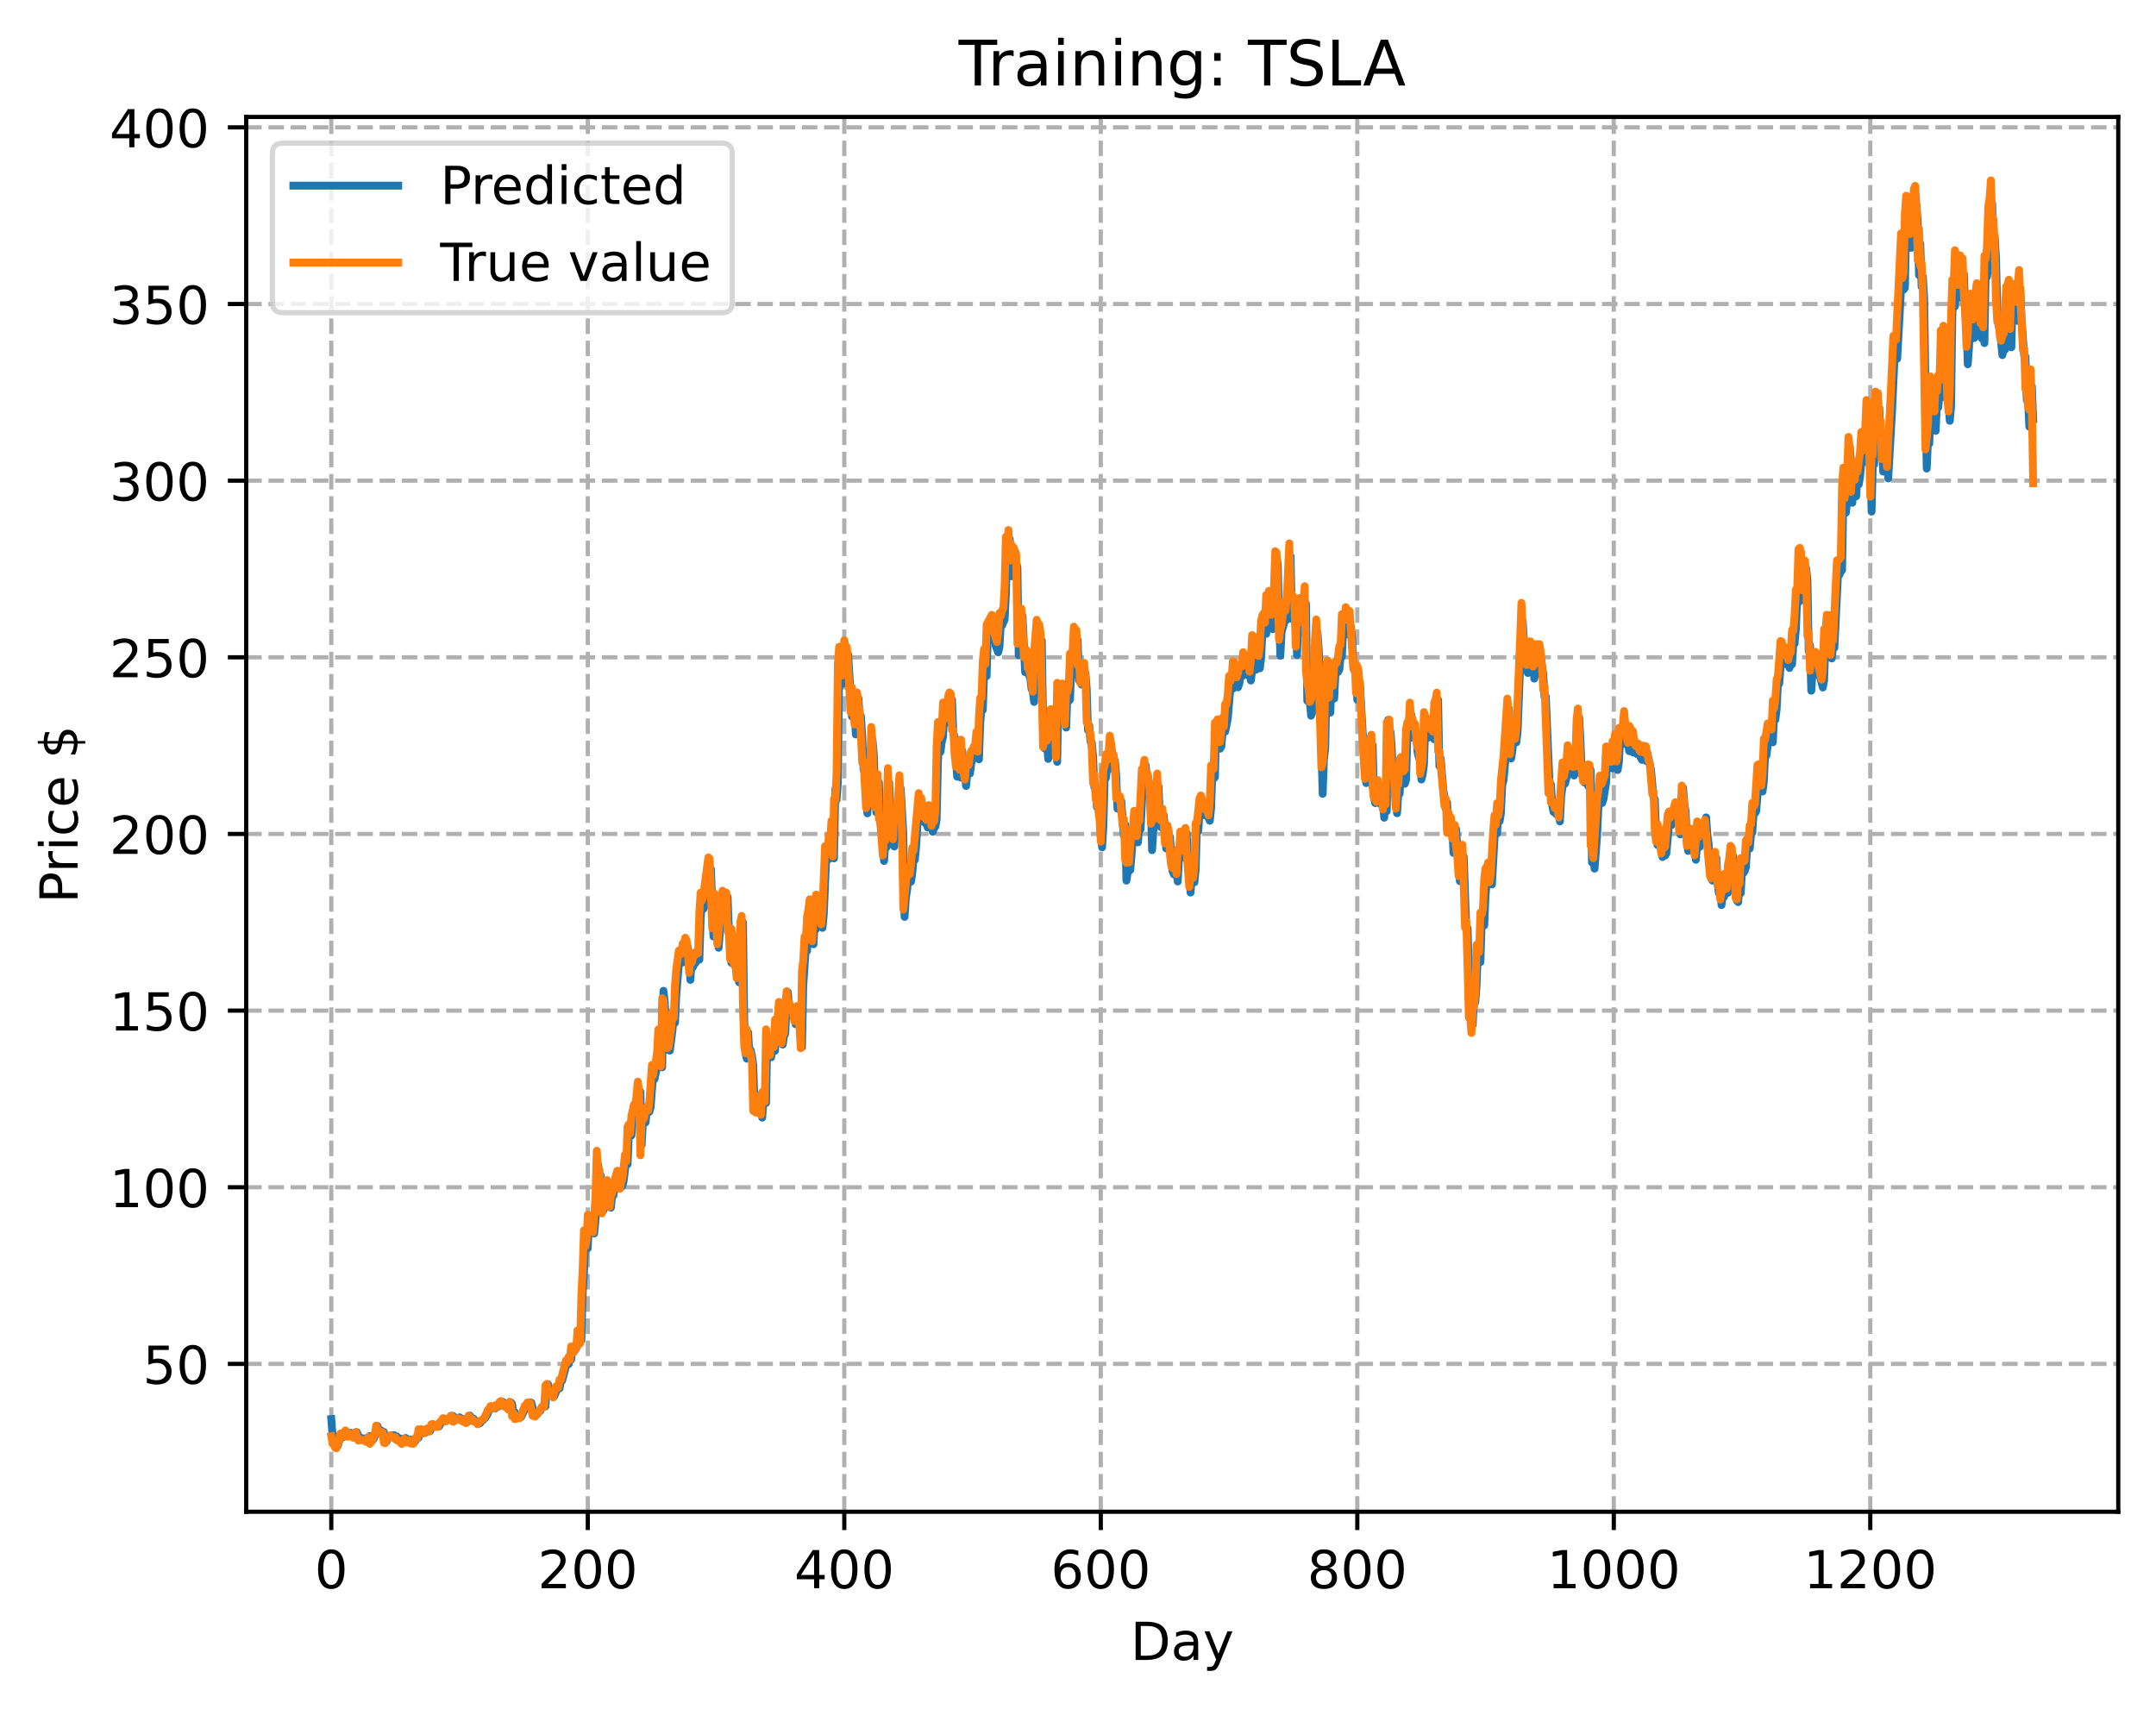 <?xml version="1.0" encoding="utf-8" standalone="no"?>
<!DOCTYPE svg PUBLIC "-//W3C//DTD SVG 1.1//EN"
  "http://www.w3.org/Graphics/SVG/1.1/DTD/svg11.dtd">
<!-- Created with matplotlib (https://matplotlib.org/) -->
<svg height="325.986pt" version="1.1" viewBox="0 0 411.286 325.986" width="411.286pt" xmlns="http://www.w3.org/2000/svg" xmlns:xlink="http://www.w3.org/1999/xlink">
 <defs>
  <style type="text/css">
*{stroke-linecap:butt;stroke-linejoin:round;}
  </style>
 </defs>
 <g id="figure_1">
  <g id="patch_1">
   <path d="M 0 325.986 
L 411.286 325.986 
L 411.286 0 
L 0 0 
z
" style="fill:#ffffff;"/>
  </g>
  <g id="axes_1">
   <g id="patch_2">
    <path d="M 46.966 288.43 
L 404.086 288.43 
L 404.086 22.318 
L 46.966 22.318 
z
" style="fill:#ffffff;"/>
   </g>
   <g id="matplotlib.axis_1">
    <g id="xtick_1">
     <g id="line2d_1">
      <path clip-path="url(#p8f4bf3b364)" d="M 63.198 288.43 
L 63.198 22.318 
" style="fill:none;stroke:#b0b0b0;stroke-dasharray:2.96,1.28;stroke-dashoffset:0;stroke-width:0.8;"/>
     </g>
     <g id="line2d_2">
      <defs>
       <path d="M 0 0 
L 0 3.5 
" id="m5eb2373664" style="stroke:#000000;stroke-width:0.8;"/>
      </defs>
      <g>
       <use style="stroke:#000000;stroke-width:0.8;" x="63.198" xlink:href="#m5eb2373664" y="288.43"/>
      </g>
     </g>
     <g id="text_1">
      <!-- 0 -->
      <defs>
       <path d="M 31.781 66.406 
Q 24.172 66.406 20.328 58.906 
Q 16.5 51.422 16.5 36.375 
Q 16.5 21.391 20.328 13.891 
Q 24.172 6.391 31.781 6.391 
Q 39.453 6.391 43.281 13.891 
Q 47.125 21.391 47.125 36.375 
Q 47.125 51.422 43.281 58.906 
Q 39.453 66.406 31.781 66.406 
z
M 31.781 74.219 
Q 44.047 74.219 50.516 64.516 
Q 56.984 54.828 56.984 36.375 
Q 56.984 17.969 50.516 8.266 
Q 44.047 -1.422 31.781 -1.422 
Q 19.531 -1.422 13.062 8.266 
Q 6.594 17.969 6.594 36.375 
Q 6.594 54.828 13.062 64.516 
Q 19.531 74.219 31.781 74.219 
z
" id="DejaVuSans-48"/>
      </defs>
      <g transform="translate(60.017 303.029)scale(0.1 -0.1)">
       <use xlink:href="#DejaVuSans-48"/>
      </g>
     </g>
    </g>
    <g id="xtick_2">
     <g id="line2d_3">
      <path clip-path="url(#p8f4bf3b364)" d="M 112.129 288.43 
L 112.129 22.318 
" style="fill:none;stroke:#b0b0b0;stroke-dasharray:2.96,1.28;stroke-dashoffset:0;stroke-width:0.8;"/>
     </g>
     <g id="line2d_4">
      <g>
       <use style="stroke:#000000;stroke-width:0.8;" x="112.129" xlink:href="#m5eb2373664" y="288.43"/>
      </g>
     </g>
     <g id="text_2">
      <!-- 200 -->
      <defs>
       <path d="M 19.188 8.297 
L 53.609 8.297 
L 53.609 0 
L 7.328 0 
L 7.328 8.297 
Q 12.938 14.109 22.625 23.891 
Q 32.328 33.688 34.812 36.531 
Q 39.547 41.844 41.422 45.531 
Q 43.312 49.219 43.312 52.781 
Q 43.312 58.594 39.234 62.25 
Q 35.156 65.922 28.609 65.922 
Q 23.969 65.922 18.812 64.312 
Q 13.672 62.703 7.812 59.422 
L 7.812 69.391 
Q 13.766 71.781 18.938 73 
Q 24.125 74.219 28.422 74.219 
Q 39.75 74.219 46.484 68.547 
Q 53.219 62.891 53.219 53.422 
Q 53.219 48.922 51.531 44.891 
Q 49.859 40.875 45.406 35.406 
Q 44.188 33.984 37.641 27.219 
Q 31.109 20.453 19.188 8.297 
z
" id="DejaVuSans-50"/>
      </defs>
      <g transform="translate(102.585 303.029)scale(0.1 -0.1)">
       <use xlink:href="#DejaVuSans-50"/>
       <use x="63.623" xlink:href="#DejaVuSans-48"/>
       <use x="127.246" xlink:href="#DejaVuSans-48"/>
      </g>
     </g>
    </g>
    <g id="xtick_3">
     <g id="line2d_5">
      <path clip-path="url(#p8f4bf3b364)" d="M 161.06 288.43 
L 161.06 22.318 
" style="fill:none;stroke:#b0b0b0;stroke-dasharray:2.96,1.28;stroke-dashoffset:0;stroke-width:0.8;"/>
     </g>
     <g id="line2d_6">
      <g>
       <use style="stroke:#000000;stroke-width:0.8;" x="161.06" xlink:href="#m5eb2373664" y="288.43"/>
      </g>
     </g>
     <g id="text_3">
      <!-- 400 -->
      <defs>
       <path d="M 37.797 64.312 
L 12.891 25.391 
L 37.797 25.391 
z
M 35.203 72.906 
L 47.609 72.906 
L 47.609 25.391 
L 58.016 25.391 
L 58.016 17.188 
L 47.609 17.188 
L 47.609 0 
L 37.797 0 
L 37.797 17.188 
L 4.891 17.188 
L 4.891 26.703 
z
" id="DejaVuSans-52"/>
      </defs>
      <g transform="translate(151.516 303.029)scale(0.1 -0.1)">
       <use xlink:href="#DejaVuSans-52"/>
       <use x="63.623" xlink:href="#DejaVuSans-48"/>
       <use x="127.246" xlink:href="#DejaVuSans-48"/>
      </g>
     </g>
    </g>
    <g id="xtick_4">
     <g id="line2d_7">
      <path clip-path="url(#p8f4bf3b364)" d="M 209.99 288.43 
L 209.99 22.318 
" style="fill:none;stroke:#b0b0b0;stroke-dasharray:2.96,1.28;stroke-dashoffset:0;stroke-width:0.8;"/>
     </g>
     <g id="line2d_8">
      <g>
       <use style="stroke:#000000;stroke-width:0.8;" x="209.99" xlink:href="#m5eb2373664" y="288.43"/>
      </g>
     </g>
     <g id="text_4">
      <!-- 600 -->
      <defs>
       <path d="M 33.016 40.375 
Q 26.375 40.375 22.484 35.828 
Q 18.609 31.297 18.609 23.391 
Q 18.609 15.531 22.484 10.953 
Q 26.375 6.391 33.016 6.391 
Q 39.656 6.391 43.531 10.953 
Q 47.406 15.531 47.406 23.391 
Q 47.406 31.297 43.531 35.828 
Q 39.656 40.375 33.016 40.375 
z
M 52.594 71.297 
L 52.594 62.312 
Q 48.875 64.062 45.094 64.984 
Q 41.312 65.922 37.594 65.922 
Q 27.828 65.922 22.672 59.328 
Q 17.531 52.734 16.797 39.406 
Q 19.672 43.656 24.016 45.922 
Q 28.375 48.188 33.594 48.188 
Q 44.578 48.188 50.953 41.516 
Q 57.328 34.859 57.328 23.391 
Q 57.328 12.156 50.688 5.359 
Q 44.047 -1.422 33.016 -1.422 
Q 20.359 -1.422 13.672 8.266 
Q 6.984 17.969 6.984 36.375 
Q 6.984 53.656 15.188 63.938 
Q 23.391 74.219 37.203 74.219 
Q 40.922 74.219 44.703 73.484 
Q 48.484 72.75 52.594 71.297 
z
" id="DejaVuSans-54"/>
      </defs>
      <g transform="translate(200.446 303.029)scale(0.1 -0.1)">
       <use xlink:href="#DejaVuSans-54"/>
       <use x="63.623" xlink:href="#DejaVuSans-48"/>
       <use x="127.246" xlink:href="#DejaVuSans-48"/>
      </g>
     </g>
    </g>
    <g id="xtick_5">
     <g id="line2d_9">
      <path clip-path="url(#p8f4bf3b364)" d="M 258.921 288.43 
L 258.921 22.318 
" style="fill:none;stroke:#b0b0b0;stroke-dasharray:2.96,1.28;stroke-dashoffset:0;stroke-width:0.8;"/>
     </g>
     <g id="line2d_10">
      <g>
       <use style="stroke:#000000;stroke-width:0.8;" x="258.921" xlink:href="#m5eb2373664" y="288.43"/>
      </g>
     </g>
     <g id="text_5">
      <!-- 800 -->
      <defs>
       <path d="M 31.781 34.625 
Q 24.75 34.625 20.719 30.859 
Q 16.703 27.094 16.703 20.516 
Q 16.703 13.922 20.719 10.156 
Q 24.75 6.391 31.781 6.391 
Q 38.812 6.391 42.859 10.172 
Q 46.922 13.969 46.922 20.516 
Q 46.922 27.094 42.891 30.859 
Q 38.875 34.625 31.781 34.625 
z
M 21.922 38.812 
Q 15.578 40.375 12.031 44.719 
Q 8.5 49.078 8.5 55.328 
Q 8.5 64.062 14.719 69.141 
Q 20.953 74.219 31.781 74.219 
Q 42.672 74.219 48.875 69.141 
Q 55.078 64.062 55.078 55.328 
Q 55.078 49.078 51.531 44.719 
Q 48 40.375 41.703 38.812 
Q 48.828 37.156 52.797 32.312 
Q 56.781 27.484 56.781 20.516 
Q 56.781 9.906 50.312 4.234 
Q 43.844 -1.422 31.781 -1.422 
Q 19.734 -1.422 13.25 4.234 
Q 6.781 9.906 6.781 20.516 
Q 6.781 27.484 10.781 32.312 
Q 14.797 37.156 21.922 38.812 
z
M 18.312 54.391 
Q 18.312 48.734 21.844 45.562 
Q 25.391 42.391 31.781 42.391 
Q 38.141 42.391 41.719 45.562 
Q 45.312 48.734 45.312 54.391 
Q 45.312 60.062 41.719 63.234 
Q 38.141 66.406 31.781 66.406 
Q 25.391 66.406 21.844 63.234 
Q 18.312 60.062 18.312 54.391 
z
" id="DejaVuSans-56"/>
      </defs>
      <g transform="translate(249.377 303.029)scale(0.1 -0.1)">
       <use xlink:href="#DejaVuSans-56"/>
       <use x="63.623" xlink:href="#DejaVuSans-48"/>
       <use x="127.246" xlink:href="#DejaVuSans-48"/>
      </g>
     </g>
    </g>
    <g id="xtick_6">
     <g id="line2d_11">
      <path clip-path="url(#p8f4bf3b364)" d="M 307.851 288.43 
L 307.851 22.318 
" style="fill:none;stroke:#b0b0b0;stroke-dasharray:2.96,1.28;stroke-dashoffset:0;stroke-width:0.8;"/>
     </g>
     <g id="line2d_12">
      <g>
       <use style="stroke:#000000;stroke-width:0.8;" x="307.851" xlink:href="#m5eb2373664" y="288.43"/>
      </g>
     </g>
     <g id="text_6">
      <!-- 1000 -->
      <defs>
       <path d="M 12.406 8.297 
L 28.516 8.297 
L 28.516 63.922 
L 10.984 60.406 
L 10.984 69.391 
L 28.422 72.906 
L 38.281 72.906 
L 38.281 8.297 
L 54.391 8.297 
L 54.391 0 
L 12.406 0 
z
" id="DejaVuSans-49"/>
      </defs>
      <g transform="translate(295.126 303.029)scale(0.1 -0.1)">
       <use xlink:href="#DejaVuSans-49"/>
       <use x="63.623" xlink:href="#DejaVuSans-48"/>
       <use x="127.246" xlink:href="#DejaVuSans-48"/>
       <use x="190.869" xlink:href="#DejaVuSans-48"/>
      </g>
     </g>
    </g>
    <g id="xtick_7">
     <g id="line2d_13">
      <path clip-path="url(#p8f4bf3b364)" d="M 356.782 288.43 
L 356.782 22.318 
" style="fill:none;stroke:#b0b0b0;stroke-dasharray:2.96,1.28;stroke-dashoffset:0;stroke-width:0.8;"/>
     </g>
     <g id="line2d_14">
      <g>
       <use style="stroke:#000000;stroke-width:0.8;" x="356.782" xlink:href="#m5eb2373664" y="288.43"/>
      </g>
     </g>
     <g id="text_7">
      <!-- 1200 -->
      <g transform="translate(344.057 303.029)scale(0.1 -0.1)">
       <use xlink:href="#DejaVuSans-49"/>
       <use x="63.623" xlink:href="#DejaVuSans-50"/>
       <use x="127.246" xlink:href="#DejaVuSans-48"/>
       <use x="190.869" xlink:href="#DejaVuSans-48"/>
      </g>
     </g>
    </g>
    <g id="text_8">
     <!-- Day -->
     <defs>
      <path d="M 19.672 64.797 
L 19.672 8.109 
L 31.594 8.109 
Q 46.688 8.109 53.688 14.938 
Q 60.688 21.781 60.688 36.531 
Q 60.688 51.172 53.688 57.984 
Q 46.688 64.797 31.594 64.797 
z
M 9.812 72.906 
L 30.078 72.906 
Q 51.266 72.906 61.172 64.094 
Q 71.094 55.281 71.094 36.531 
Q 71.094 17.672 61.125 8.828 
Q 51.172 0 30.078 0 
L 9.812 0 
z
" id="DejaVuSans-68"/>
      <path d="M 34.281 27.484 
Q 23.391 27.484 19.188 25 
Q 14.984 22.516 14.984 16.5 
Q 14.984 11.719 18.141 8.906 
Q 21.297 6.109 26.703 6.109 
Q 34.188 6.109 38.703 11.406 
Q 43.219 16.703 43.219 25.484 
L 43.219 27.484 
z
M 52.203 31.203 
L 52.203 0 
L 43.219 0 
L 43.219 8.297 
Q 40.141 3.328 35.547 0.953 
Q 30.953 -1.422 24.312 -1.422 
Q 15.922 -1.422 10.953 3.297 
Q 6 8.016 6 15.922 
Q 6 25.141 12.172 29.828 
Q 18.359 34.516 30.609 34.516 
L 43.219 34.516 
L 43.219 35.406 
Q 43.219 41.609 39.141 45 
Q 35.062 48.391 27.688 48.391 
Q 23 48.391 18.547 47.266 
Q 14.109 46.141 10.016 43.891 
L 10.016 52.203 
Q 14.938 54.109 19.578 55.047 
Q 24.219 56 28.609 56 
Q 40.484 56 46.344 49.844 
Q 52.203 43.703 52.203 31.203 
z
" id="DejaVuSans-97"/>
      <path d="M 32.172 -5.078 
Q 28.375 -14.844 24.75 -17.812 
Q 21.141 -20.797 15.094 -20.797 
L 7.906 -20.797 
L 7.906 -13.281 
L 13.188 -13.281 
Q 16.891 -13.281 18.938 -11.516 
Q 21 -9.766 23.484 -3.219 
L 25.094 0.875 
L 2.984 54.688 
L 12.5 54.688 
L 29.594 11.922 
L 46.688 54.688 
L 56.203 54.688 
z
" id="DejaVuSans-121"/>
     </defs>
     <g transform="translate(215.652 316.707)scale(0.1 -0.1)">
      <use xlink:href="#DejaVuSans-68"/>
      <use x="77.002" xlink:href="#DejaVuSans-97"/>
      <use x="138.281" xlink:href="#DejaVuSans-121"/>
     </g>
    </g>
   </g>
   <g id="matplotlib.axis_2">
    <g id="ytick_1">
     <g id="line2d_15">
      <path clip-path="url(#p8f4bf3b364)" d="M 46.966 260.224 
L 404.086 260.224 
" style="fill:none;stroke:#b0b0b0;stroke-dasharray:2.96,1.28;stroke-dashoffset:0;stroke-width:0.8;"/>
     </g>
     <g id="line2d_16">
      <defs>
       <path d="M 0 0 
L -3.5 0 
" id="m73e58f4314" style="stroke:#000000;stroke-width:0.8;"/>
      </defs>
      <g>
       <use style="stroke:#000000;stroke-width:0.8;" x="46.966" xlink:href="#m73e58f4314" y="260.224"/>
      </g>
     </g>
     <g id="text_9">
      <!-- 50 -->
      <defs>
       <path d="M 10.797 72.906 
L 49.516 72.906 
L 49.516 64.594 
L 19.828 64.594 
L 19.828 46.734 
Q 21.969 47.469 24.109 47.828 
Q 26.266 48.188 28.422 48.188 
Q 40.625 48.188 47.75 41.5 
Q 54.891 34.812 54.891 23.391 
Q 54.891 11.625 47.562 5.094 
Q 40.234 -1.422 26.906 -1.422 
Q 22.312 -1.422 17.547 -0.641 
Q 12.797 0.141 7.719 1.703 
L 7.719 11.625 
Q 12.109 9.234 16.797 8.062 
Q 21.484 6.891 26.703 6.891 
Q 35.156 6.891 40.078 11.328 
Q 45.016 15.766 45.016 23.391 
Q 45.016 31 40.078 35.438 
Q 35.156 39.891 26.703 39.891 
Q 22.75 39.891 18.812 39.016 
Q 14.891 38.141 10.797 36.281 
z
" id="DejaVuSans-53"/>
      </defs>
      <g transform="translate(27.241 264.023)scale(0.1 -0.1)">
       <use xlink:href="#DejaVuSans-53"/>
       <use x="63.623" xlink:href="#DejaVuSans-48"/>
      </g>
     </g>
    </g>
    <g id="ytick_2">
     <g id="line2d_17">
      <path clip-path="url(#p8f4bf3b364)" d="M 46.966 226.521 
L 404.086 226.521 
" style="fill:none;stroke:#b0b0b0;stroke-dasharray:2.96,1.28;stroke-dashoffset:0;stroke-width:0.8;"/>
     </g>
     <g id="line2d_18">
      <g>
       <use style="stroke:#000000;stroke-width:0.8;" x="46.966" xlink:href="#m73e58f4314" y="226.521"/>
      </g>
     </g>
     <g id="text_10">
      <!-- 100 -->
      <g transform="translate(20.878 230.32)scale(0.1 -0.1)">
       <use xlink:href="#DejaVuSans-49"/>
       <use x="63.623" xlink:href="#DejaVuSans-48"/>
       <use x="127.246" xlink:href="#DejaVuSans-48"/>
      </g>
     </g>
    </g>
    <g id="ytick_3">
     <g id="line2d_19">
      <path clip-path="url(#p8f4bf3b364)" d="M 46.966 192.818 
L 404.086 192.818 
" style="fill:none;stroke:#b0b0b0;stroke-dasharray:2.96,1.28;stroke-dashoffset:0;stroke-width:0.8;"/>
     </g>
     <g id="line2d_20">
      <g>
       <use style="stroke:#000000;stroke-width:0.8;" x="46.966" xlink:href="#m73e58f4314" y="192.818"/>
      </g>
     </g>
     <g id="text_11">
      <!-- 150 -->
      <g transform="translate(20.878 196.617)scale(0.1 -0.1)">
       <use xlink:href="#DejaVuSans-49"/>
       <use x="63.623" xlink:href="#DejaVuSans-53"/>
       <use x="127.246" xlink:href="#DejaVuSans-48"/>
      </g>
     </g>
    </g>
    <g id="ytick_4">
     <g id="line2d_21">
      <path clip-path="url(#p8f4bf3b364)" d="M 46.966 159.115 
L 404.086 159.115 
" style="fill:none;stroke:#b0b0b0;stroke-dasharray:2.96,1.28;stroke-dashoffset:0;stroke-width:0.8;"/>
     </g>
     <g id="line2d_22">
      <g>
       <use style="stroke:#000000;stroke-width:0.8;" x="46.966" xlink:href="#m73e58f4314" y="159.115"/>
      </g>
     </g>
     <g id="text_12">
      <!-- 200 -->
      <g transform="translate(20.878 162.914)scale(0.1 -0.1)">
       <use xlink:href="#DejaVuSans-50"/>
       <use x="63.623" xlink:href="#DejaVuSans-48"/>
       <use x="127.246" xlink:href="#DejaVuSans-48"/>
      </g>
     </g>
    </g>
    <g id="ytick_5">
     <g id="line2d_23">
      <path clip-path="url(#p8f4bf3b364)" d="M 46.966 125.412 
L 404.086 125.412 
" style="fill:none;stroke:#b0b0b0;stroke-dasharray:2.96,1.28;stroke-dashoffset:0;stroke-width:0.8;"/>
     </g>
     <g id="line2d_24">
      <g>
       <use style="stroke:#000000;stroke-width:0.8;" x="46.966" xlink:href="#m73e58f4314" y="125.412"/>
      </g>
     </g>
     <g id="text_13">
      <!-- 250 -->
      <g transform="translate(20.878 129.211)scale(0.1 -0.1)">
       <use xlink:href="#DejaVuSans-50"/>
       <use x="63.623" xlink:href="#DejaVuSans-53"/>
       <use x="127.246" xlink:href="#DejaVuSans-48"/>
      </g>
     </g>
    </g>
    <g id="ytick_6">
     <g id="line2d_25">
      <path clip-path="url(#p8f4bf3b364)" d="M 46.966 91.709 
L 404.086 91.709 
" style="fill:none;stroke:#b0b0b0;stroke-dasharray:2.96,1.28;stroke-dashoffset:0;stroke-width:0.8;"/>
     </g>
     <g id="line2d_26">
      <g>
       <use style="stroke:#000000;stroke-width:0.8;" x="46.966" xlink:href="#m73e58f4314" y="91.709"/>
      </g>
     </g>
     <g id="text_14">
      <!-- 300 -->
      <defs>
       <path d="M 40.578 39.312 
Q 47.656 37.797 51.625 33 
Q 55.609 28.219 55.609 21.188 
Q 55.609 10.406 48.188 4.484 
Q 40.766 -1.422 27.094 -1.422 
Q 22.516 -1.422 17.656 -0.516 
Q 12.797 0.391 7.625 2.203 
L 7.625 11.719 
Q 11.719 9.328 16.594 8.109 
Q 21.484 6.891 26.812 6.891 
Q 36.078 6.891 40.938 10.547 
Q 45.797 14.203 45.797 21.188 
Q 45.797 27.641 41.281 31.266 
Q 36.766 34.906 28.719 34.906 
L 20.219 34.906 
L 20.219 43.016 
L 29.109 43.016 
Q 36.375 43.016 40.234 45.922 
Q 44.094 48.828 44.094 54.297 
Q 44.094 59.906 40.109 62.906 
Q 36.141 65.922 28.719 65.922 
Q 24.656 65.922 20.016 65.031 
Q 15.375 64.156 9.812 62.312 
L 9.812 71.094 
Q 15.438 72.656 20.344 73.438 
Q 25.25 74.219 29.594 74.219 
Q 40.828 74.219 47.359 69.109 
Q 53.906 64.016 53.906 55.328 
Q 53.906 49.266 50.438 45.094 
Q 46.969 40.922 40.578 39.312 
z
" id="DejaVuSans-51"/>
      </defs>
      <g transform="translate(20.878 95.508)scale(0.1 -0.1)">
       <use xlink:href="#DejaVuSans-51"/>
       <use x="63.623" xlink:href="#DejaVuSans-48"/>
       <use x="127.246" xlink:href="#DejaVuSans-48"/>
      </g>
     </g>
    </g>
    <g id="ytick_7">
     <g id="line2d_27">
      <path clip-path="url(#p8f4bf3b364)" d="M 46.966 58.006 
L 404.086 58.006 
" style="fill:none;stroke:#b0b0b0;stroke-dasharray:2.96,1.28;stroke-dashoffset:0;stroke-width:0.8;"/>
     </g>
     <g id="line2d_28">
      <g>
       <use style="stroke:#000000;stroke-width:0.8;" x="46.966" xlink:href="#m73e58f4314" y="58.006"/>
      </g>
     </g>
     <g id="text_15">
      <!-- 350 -->
      <g transform="translate(20.878 61.805)scale(0.1 -0.1)">
       <use xlink:href="#DejaVuSans-51"/>
       <use x="63.623" xlink:href="#DejaVuSans-53"/>
       <use x="127.246" xlink:href="#DejaVuSans-48"/>
      </g>
     </g>
    </g>
    <g id="ytick_8">
     <g id="line2d_29">
      <path clip-path="url(#p8f4bf3b364)" d="M 46.966 24.303 
L 404.086 24.303 
" style="fill:none;stroke:#b0b0b0;stroke-dasharray:2.96,1.28;stroke-dashoffset:0;stroke-width:0.8;"/>
     </g>
     <g id="line2d_30">
      <g>
       <use style="stroke:#000000;stroke-width:0.8;" x="46.966" xlink:href="#m73e58f4314" y="24.303"/>
      </g>
     </g>
     <g id="text_16">
      <!-- 400 -->
      <g transform="translate(20.878 28.102)scale(0.1 -0.1)">
       <use xlink:href="#DejaVuSans-52"/>
       <use x="63.623" xlink:href="#DejaVuSans-48"/>
       <use x="127.246" xlink:href="#DejaVuSans-48"/>
      </g>
     </g>
    </g>
    <g id="text_17">
     <!-- Price $ -->
     <defs>
      <path d="M 19.672 64.797 
L 19.672 37.406 
L 32.078 37.406 
Q 38.969 37.406 42.719 40.969 
Q 46.484 44.531 46.484 51.125 
Q 46.484 57.672 42.719 61.234 
Q 38.969 64.797 32.078 64.797 
z
M 9.812 72.906 
L 32.078 72.906 
Q 44.344 72.906 50.609 67.359 
Q 56.891 61.812 56.891 51.125 
Q 56.891 40.328 50.609 34.812 
Q 44.344 29.297 32.078 29.297 
L 19.672 29.297 
L 19.672 0 
L 9.812 0 
z
" id="DejaVuSans-80"/>
      <path d="M 41.109 46.297 
Q 39.594 47.172 37.812 47.578 
Q 36.031 48 33.891 48 
Q 26.266 48 22.188 43.047 
Q 18.109 38.094 18.109 28.812 
L 18.109 0 
L 9.078 0 
L 9.078 54.688 
L 18.109 54.688 
L 18.109 46.188 
Q 20.953 51.172 25.484 53.578 
Q 30.031 56 36.531 56 
Q 37.453 56 38.578 55.875 
Q 39.703 55.766 41.062 55.516 
z
" id="DejaVuSans-114"/>
      <path d="M 9.422 54.688 
L 18.406 54.688 
L 18.406 0 
L 9.422 0 
z
M 9.422 75.984 
L 18.406 75.984 
L 18.406 64.594 
L 9.422 64.594 
z
" id="DejaVuSans-105"/>
      <path d="M 48.781 52.594 
L 48.781 44.188 
Q 44.969 46.297 41.141 47.344 
Q 37.312 48.391 33.406 48.391 
Q 24.656 48.391 19.812 42.844 
Q 14.984 37.312 14.984 27.297 
Q 14.984 17.281 19.812 11.734 
Q 24.656 6.203 33.406 6.203 
Q 37.312 6.203 41.141 7.25 
Q 44.969 8.297 48.781 10.406 
L 48.781 2.094 
Q 45.016 0.344 40.984 -0.531 
Q 36.969 -1.422 32.422 -1.422 
Q 20.062 -1.422 12.781 6.344 
Q 5.516 14.109 5.516 27.297 
Q 5.516 40.672 12.859 48.328 
Q 20.219 56 33.016 56 
Q 37.156 56 41.109 55.141 
Q 45.062 54.297 48.781 52.594 
z
" id="DejaVuSans-99"/>
      <path d="M 56.203 29.594 
L 56.203 25.203 
L 14.891 25.203 
Q 15.484 15.922 20.484 11.062 
Q 25.484 6.203 34.422 6.203 
Q 39.594 6.203 44.453 7.469 
Q 49.312 8.734 54.109 11.281 
L 54.109 2.781 
Q 49.266 0.734 44.188 -0.344 
Q 39.109 -1.422 33.891 -1.422 
Q 20.797 -1.422 13.156 6.188 
Q 5.516 13.812 5.516 26.812 
Q 5.516 40.234 12.766 48.109 
Q 20.016 56 32.328 56 
Q 43.359 56 49.781 48.891 
Q 56.203 41.797 56.203 29.594 
z
M 47.219 32.234 
Q 47.125 39.594 43.094 43.984 
Q 39.062 48.391 32.422 48.391 
Q 24.906 48.391 20.391 44.141 
Q 15.875 39.891 15.188 32.172 
z
" id="DejaVuSans-101"/>
      <path id="DejaVuSans-32"/>
      <path d="M 33.797 -14.703 
L 28.906 -14.703 
L 28.859 0 
Q 23.734 0.094 18.609 1.188 
Q 13.484 2.297 8.297 4.5 
L 8.297 13.281 
Q 13.281 10.156 18.375 8.562 
Q 23.484 6.984 28.906 6.938 
L 28.906 29.203 
Q 18.109 30.953 13.203 35.156 
Q 8.297 39.359 8.297 46.688 
Q 8.297 54.641 13.625 59.219 
Q 18.953 63.812 28.906 64.5 
L 28.906 75.984 
L 33.797 75.984 
L 33.797 64.656 
Q 38.328 64.453 42.578 63.688 
Q 46.828 62.938 50.875 61.625 
L 50.875 53.078 
Q 46.828 55.125 42.547 56.25 
Q 38.281 57.375 33.797 57.562 
L 33.797 36.719 
Q 44.875 35.016 50.094 30.609 
Q 55.328 26.219 55.328 18.609 
Q 55.328 10.359 49.781 5.594 
Q 44.234 0.828 33.797 0.094 
z
M 28.906 37.594 
L 28.906 57.625 
Q 23.25 56.984 20.266 54.391 
Q 17.281 51.812 17.281 47.516 
Q 17.281 43.312 20.031 40.969 
Q 22.797 38.625 28.906 37.594 
z
M 33.797 28.219 
L 33.797 7.078 
Q 39.984 7.906 43.141 10.594 
Q 46.297 13.281 46.297 17.672 
Q 46.297 21.969 43.281 24.5 
Q 40.281 27.047 33.797 28.219 
z
" id="DejaVuSans-36"/>
     </defs>
     <g transform="translate(14.798 172.342)rotate(-90)scale(0.1 -0.1)">
      <use xlink:href="#DejaVuSans-80"/>
      <use x="58.553" xlink:href="#DejaVuSans-114"/>
      <use x="99.666" xlink:href="#DejaVuSans-105"/>
      <use x="127.449" xlink:href="#DejaVuSans-99"/>
      <use x="182.43" xlink:href="#DejaVuSans-101"/>
      <use x="243.953" xlink:href="#DejaVuSans-32"/>
      <use x="275.74" xlink:href="#DejaVuSans-36"/>
     </g>
    </g>
   </g>
   <g id="line2d_31">
    <path clip-path="url(#p8f4bf3b364)" d="M 63.198 270.749 
L 63.443 273.887 
L 63.688 275.48 
L 63.932 275.485 
L 64.422 275.887 
L 65.156 273.476 
L 65.4 274.237 
L 66.134 273.202 
L 66.379 273.876 
L 66.623 273.962 
L 66.868 273.368 
L 67.113 273.514 
L 67.602 274.065 
L 68.091 273.261 
L 68.581 274.515 
L 68.825 274.304 
L 69.07 274.586 
L 69.315 274.592 
L 69.559 274.436 
L 70.049 274.876 
L 70.538 273.994 
L 70.783 274.985 
L 71.027 274.846 
L 71.272 274.558 
L 71.761 273.386 
L 72.006 272.075 
L 72.251 272.764 
L 72.74 272.949 
L 72.984 273.354 
L 73.229 273.203 
L 73.474 274.832 
L 73.718 275.06 
L 74.208 274.044 
L 74.452 274.161 
L 74.697 273.838 
L 74.942 273.959 
L 75.186 273.823 
L 75.431 274.114 
L 75.676 274.044 
L 75.92 274.487 
L 76.165 274.578 
L 76.41 274.456 
L 76.899 275.18 
L 77.388 274.36 
L 77.878 275.062 
L 78.122 274.991 
L 78.367 274.656 
L 78.611 275.067 
L 78.856 275.029 
L 79.101 275.108 
L 79.345 274.787 
L 79.59 274.153 
L 79.835 274.343 
L 80.079 272.965 
L 80.324 273.175 
L 80.569 272.786 
L 80.813 272.875 
L 81.058 273.418 
L 81.547 272.573 
L 81.792 272.703 
L 82.037 273.061 
L 82.526 271.856 
L 82.771 271.824 
L 83.26 272.159 
L 83.505 272.02 
L 83.749 272.158 
L 84.239 271.234 
L 84.483 271.094 
L 84.728 270.657 
L 84.972 271.006 
L 85.217 271.098 
L 85.706 270.691 
L 85.951 270.505 
L 86.196 270.127 
L 86.44 270.149 
L 86.685 270.956 
L 87.664 270.415 
L 87.908 270.606 
L 88.153 270.963 
L 88.398 270.744 
L 88.642 271.023 
L 88.887 271.036 
L 89.132 271.331 
L 89.376 271.064 
L 89.621 270.078 
L 90.11 270.646 
L 90.355 270.688 
L 90.599 271.049 
L 91.089 271.288 
L 91.333 271.632 
L 91.578 271.549 
L 91.823 271.097 
L 92.067 271.009 
L 92.557 270.54 
L 93.046 269.735 
L 93.291 268.963 
L 93.535 268.936 
L 93.78 268.341 
L 94.025 268.408 
L 94.269 268.673 
L 94.514 268.709 
L 94.759 268.164 
L 95.003 268.416 
L 95.248 268.232 
L 95.493 267.594 
L 95.737 267.402 
L 95.982 267.512 
L 96.227 268.089 
L 96.471 268.287 
L 96.716 267.839 
L 96.96 267.957 
L 97.205 268.615 
L 97.45 267.554 
L 97.694 267.827 
L 97.939 269.867 
L 98.184 269.414 
L 98.428 270.179 
L 98.673 270.36 
L 98.918 269.959 
L 99.407 270.375 
L 100.386 268.322 
L 100.63 268.09 
L 100.875 267.645 
L 101.12 267.55 
L 101.364 267.625 
L 101.854 269.53 
L 102.343 269.973 
L 102.832 269.38 
L 103.077 269.178 
L 103.321 268.512 
L 103.811 268.162 
L 104.055 268.339 
L 104.3 264.264 
L 104.545 264.103 
L 104.789 266.054 
L 105.034 265.699 
L 105.279 266.045 
L 105.523 265.637 
L 105.768 266.34 
L 106.013 265.714 
L 106.257 264.703 
L 106.502 264.481 
L 106.747 264.898 
L 106.991 263.445 
L 107.236 263.414 
L 108.215 259.762 
L 108.459 260.275 
L 108.704 259.388 
L 108.948 259.404 
L 109.193 257.556 
L 109.438 257.381 
L 109.682 257.671 
L 110.172 256.775 
L 110.416 254.3 
L 110.661 255.801 
L 110.906 255.699 
L 111.15 246.542 
L 111.395 243.082 
L 111.64 236.981 
L 112.129 238.172 
L 112.374 232.343 
L 112.618 233.668 
L 112.863 234.115 
L 113.108 235.248 
L 113.352 235.339 
L 113.842 230.119 
L 114.086 222.138 
L 114.331 224.096 
L 114.575 224.21 
L 115.065 231.028 
L 115.309 230.26 
L 115.554 230.298 
L 115.799 229.072 
L 116.043 226.425 
L 116.288 227.536 
L 116.533 230.428 
L 116.777 228.225 
L 117.022 228.084 
L 117.511 225.036 
L 117.756 224.952 
L 118.001 224.166 
L 118.245 225.876 
L 118.49 226.46 
L 118.735 226.292 
L 118.979 225.26 
L 119.469 221.165 
L 119.713 222.142 
L 119.958 216.568 
L 120.203 215.313 
L 120.447 216.643 
L 120.692 214.004 
L 120.936 212.946 
L 121.181 211.322 
L 121.426 212.324 
L 121.915 207.955 
L 122.16 208.318 
L 122.404 218.43 
L 122.649 213.969 
L 122.894 214.276 
L 123.138 214.171 
L 123.383 211.877 
L 123.628 211.392 
L 123.872 212.134 
L 124.117 211.313 
L 124.606 204.677 
L 124.851 205.9 
L 125.585 202.394 
L 125.83 197.914 
L 126.074 199.139 
L 126.319 203.633 
L 126.563 189.041 
L 126.808 191.197 
L 127.053 195.929 
L 127.297 196.474 
L 127.542 200.352 
L 127.787 200.444 
L 128.276 196.622 
L 128.521 193.789 
L 128.765 195.144 
L 129.01 189.831 
L 129.499 183.976 
L 129.744 183.194 
L 129.989 182.819 
L 130.233 183.628 
L 130.723 180.716 
L 130.967 180.29 
L 131.212 180.756 
L 131.457 182.602 
L 131.701 186.96 
L 131.946 182.91 
L 132.191 184.527 
L 132.435 183.847 
L 132.68 183.725 
L 132.924 181.915 
L 133.169 182.912 
L 133.414 183.104 
L 133.658 175.279 
L 133.903 171.92 
L 134.148 173.456 
L 134.392 172.976 
L 135.126 167.22 
L 135.371 165.752 
L 135.616 165.787 
L 136.105 178.684 
L 136.35 173.132 
L 136.594 171.238 
L 137.084 180.827 
L 137.573 174.86 
L 137.818 174.728 
L 138.062 170.327 
L 138.307 171.006 
L 138.551 172.123 
L 138.796 171.108 
L 139.041 177.455 
L 139.285 178.94 
L 139.53 183.71 
L 139.775 178.546 
L 140.019 180.575 
L 140.264 184.385 
L 140.509 184.717 
L 140.753 186.705 
L 140.998 187.417 
L 141.243 184.889 
L 141.487 177.441 
L 141.732 175.977 
L 141.977 194.927 
L 142.221 200.971 
L 142.466 201.994 
L 142.711 196.981 
L 142.955 200.98 
L 143.2 200.35 
L 143.445 201.461 
L 143.689 203.131 
L 143.934 210.729 
L 144.178 208.978 
L 144.423 211.76 
L 144.668 211.259 
L 144.912 212.397 
L 145.157 212.108 
L 145.402 213.244 
L 145.646 209.703 
L 145.891 208.441 
L 146.136 210.446 
L 146.38 197.88 
L 146.625 201.277 
L 146.87 200.07 
L 147.114 201.727 
L 147.359 200.002 
L 147.604 199.178 
L 147.848 200.476 
L 148.093 196.116 
L 148.338 195.143 
L 148.582 194.804 
L 148.827 192.458 
L 149.072 194.75 
L 149.316 199.3 
L 149.561 197.714 
L 149.806 197.198 
L 150.05 191.609 
L 150.295 189.291 
L 150.539 192.46 
L 150.784 191.847 
L 151.029 193.194 
L 151.273 193.753 
L 151.518 193.967 
L 151.763 195.411 
L 152.252 192.793 
L 152.741 196.284 
L 152.986 199.799 
L 153.231 188.042 
L 153.72 180.905 
L 153.965 181.422 
L 154.209 177.053 
L 154.699 174.078 
L 155.188 180.164 
L 155.433 174.949 
L 155.677 177.259 
L 155.922 172.073 
L 156.166 173.338 
L 156.411 175.188 
L 156.656 173.913 
L 156.9 177.024 
L 157.145 174.42 
L 157.634 163.152 
L 157.879 162.781 
L 158.124 163.921 
L 158.368 161.299 
L 158.613 161.843 
L 158.858 157.291 
L 159.102 163.77 
L 159.347 150.539 
L 159.592 152.595 
L 159.836 149.302 
L 160.081 127.448 
L 160.326 124.373 
L 160.57 124.34 
L 160.815 130.45 
L 161.06 128.898 
L 161.304 123.367 
L 161.549 124.903 
L 161.794 124.85 
L 162.527 136.725 
L 162.772 132.792 
L 163.017 135.18 
L 163.261 140.132 
L 163.506 137.418 
L 163.751 133.216 
L 163.995 137.018 
L 164.24 136.652 
L 164.485 140.635 
L 164.729 146.847 
L 164.974 145.463 
L 165.463 155.18 
L 165.708 150.769 
L 165.953 153.505 
L 166.197 149.246 
L 166.442 141.161 
L 166.687 143.936 
L 166.931 151.358 
L 167.176 154.992 
L 167.421 149.854 
L 167.665 149.298 
L 167.91 156.649 
L 168.399 160.464 
L 168.644 164.271 
L 168.888 160.983 
L 169.133 161.622 
L 169.378 158.424 
L 169.622 149.337 
L 169.867 155.747 
L 170.112 155.419 
L 170.356 160.934 
L 170.601 161.506 
L 170.846 156.677 
L 171.09 156.794 
L 171.335 155.655 
L 171.58 153.811 
L 171.824 150.442 
L 172.314 158.879 
L 172.558 174.938 
L 172.803 171.309 
L 173.048 169.744 
L 173.292 167.125 
L 173.537 167.034 
L 173.782 168.219 
L 174.026 166.609 
L 174.271 163.91 
L 174.515 164.058 
L 174.76 161.472 
L 175.005 157.585 
L 175.249 156.398 
L 175.494 152.831 
L 175.739 154.204 
L 175.983 153.862 
L 176.228 154.575 
L 176.473 156.989 
L 176.717 156.956 
L 176.962 157.877 
L 177.451 154.498 
L 177.941 158.7 
L 178.185 157.97 
L 178.43 157.731 
L 178.675 156.401 
L 178.919 145.494 
L 179.164 140.92 
L 179.409 143.46 
L 179.653 141.526 
L 179.898 140.658 
L 180.142 136.004 
L 180.387 137.992 
L 180.632 136.064 
L 180.876 136.534 
L 181.366 133.323 
L 181.61 133.498 
L 181.855 139.83 
L 182.1 140.564 
L 182.589 148.185 
L 182.834 144.899 
L 183.078 148.238 
L 183.323 148.375 
L 183.568 143.258 
L 183.812 147.405 
L 184.057 148.077 
L 184.302 149.954 
L 184.546 147.302 
L 184.791 147.589 
L 185.036 147.58 
L 185.28 145.636 
L 185.525 144.768 
L 185.77 144.57 
L 186.014 143.283 
L 186.259 143.3 
L 186.503 142.035 
L 186.748 144.868 
L 186.993 137.93 
L 187.237 135.178 
L 187.482 135.461 
L 187.727 128.492 
L 187.971 125.811 
L 188.216 128.985 
L 188.461 119.733 
L 188.705 121.514 
L 188.95 119.656 
L 189.439 119.107 
L 189.684 119.621 
L 189.929 123.2 
L 190.418 124.464 
L 190.663 123.425 
L 190.907 119.134 
L 191.152 119.328 
L 191.641 118.216 
L 191.886 113.329 
L 192.13 104.307 
L 192.375 106.198 
L 192.62 102.85 
L 192.864 109.958 
L 193.109 105.756 
L 193.354 107.758 
L 193.598 107.143 
L 193.843 107.218 
L 194.088 108.3 
L 194.332 125.038 
L 194.577 119.653 
L 194.822 118.935 
L 195.066 117.552 
L 195.556 128.239 
L 195.8 127.662 
L 196.045 126.183 
L 196.29 128.865 
L 196.534 129.318 
L 196.779 131.441 
L 197.024 131.957 
L 197.268 133.924 
L 197.513 125.369 
L 197.758 123.839 
L 198.002 120.187 
L 198.247 121.885 
L 198.491 121.957 
L 198.736 122.241 
L 198.981 137.357 
L 199.225 142.771 
L 199.47 140.682 
L 199.715 141.785 
L 199.959 144.797 
L 200.204 141.298 
L 200.449 140.142 
L 200.693 137.111 
L 200.938 139.774 
L 201.183 136.672 
L 201.427 137.094 
L 201.672 145.365 
L 201.917 131.009 
L 202.161 135.706 
L 202.406 135.26 
L 202.651 132.548 
L 202.895 131.496 
L 203.385 138.817 
L 203.629 132.328 
L 203.874 133.778 
L 204.118 133.484 
L 204.363 127.236 
L 204.608 128.797 
L 205.097 122.57 
L 205.342 125.345 
L 205.586 122.147 
L 205.831 129.821 
L 206.076 127.98 
L 206.32 130.618 
L 206.565 129.029 
L 206.81 128.351 
L 207.054 128.413 
L 207.299 131.319 
L 207.544 139.314 
L 207.788 138.466 
L 208.033 141.526 
L 208.278 141.688 
L 208.522 144.383 
L 208.767 150.218 
L 209.012 150.221 
L 209.256 154.016 
L 209.501 153.762 
L 209.99 157.097 
L 210.235 161.662 
L 210.479 157.766 
L 210.724 148.45 
L 210.969 148.461 
L 211.213 146.174 
L 211.458 146.834 
L 211.703 146.287 
L 211.947 142.489 
L 212.192 143.9 
L 212.437 146.079 
L 212.681 145.095 
L 212.926 147.792 
L 213.171 154.284 
L 213.415 153.181 
L 213.66 152.666 
L 213.905 152.855 
L 214.394 159.41 
L 214.639 157.288 
L 214.883 168.015 
L 215.373 164.899 
L 215.617 165.997 
L 216.106 160.058 
L 216.351 160.477 
L 216.596 156.702 
L 216.84 157.266 
L 217.085 160.717 
L 217.33 157.298 
L 217.574 158.213 
L 218.064 148.742 
L 218.308 148.541 
L 218.553 146.01 
L 218.798 148.298 
L 219.042 149.358 
L 219.287 149.477 
L 219.532 152.78 
L 219.776 162.216 
L 220.021 158.361 
L 220.266 157.49 
L 220.51 157.426 
L 221 150.046 
L 221.244 155.408 
L 221.489 157.814 
L 221.734 157.708 
L 221.978 155.476 
L 222.223 157.849 
L 222.467 161.894 
L 222.957 159.239 
L 223.201 159.693 
L 223.446 164.26 
L 223.691 166.23 
L 223.935 166.827 
L 224.18 164.296 
L 224.669 168.185 
L 224.914 163.457 
L 225.159 163.836 
L 225.403 160.616 
L 225.648 162.765 
L 226.382 159.009 
L 226.627 164.456 
L 226.871 166.58 
L 227.116 170.299 
L 227.361 166.903 
L 227.605 167.287 
L 227.85 168.333 
L 228.094 165.824 
L 228.339 157.404 
L 228.584 158.617 
L 228.828 154.944 
L 229.073 153.93 
L 229.318 153.598 
L 229.562 153.974 
L 229.807 155.536 
L 230.052 154.833 
L 230.786 156.604 
L 231.03 154.203 
L 231.275 147.493 
L 231.52 148.53 
L 231.764 148.279 
L 232.009 138.888 
L 232.254 139.874 
L 232.498 139.215 
L 232.743 142.846 
L 232.988 142.456 
L 233.477 136.947 
L 233.722 139.589 
L 234.211 137.121 
L 234.7 131.342 
L 234.945 131.46 
L 235.189 131.396 
L 235.434 128.439 
L 235.679 128.825 
L 235.923 129.431 
L 236.168 131.143 
L 236.413 130.414 
L 236.657 128.921 
L 236.902 128.673 
L 237.147 128.889 
L 237.391 126.742 
L 237.636 126.948 
L 238.125 128.836 
L 238.37 128.048 
L 238.615 129.843 
L 238.859 128.009 
L 239.104 122.899 
L 239.349 123.791 
L 239.593 127.776 
L 239.838 125.989 
L 240.082 126.579 
L 240.327 127.515 
L 240.572 125.591 
L 240.816 120.719 
L 241.061 119.799 
L 241.306 119.334 
L 241.55 120.94 
L 241.795 116.071 
L 242.04 117.588 
L 242.284 114.75 
L 242.529 116.14 
L 242.774 120.041 
L 243.018 114.776 
L 243.263 113.927 
L 243.508 105.964 
L 243.752 107.937 
L 244.242 125.092 
L 244.486 120.554 
L 244.976 118.893 
L 245.22 117.209 
L 245.465 118.241 
L 245.709 116.163 
L 246.199 106.135 
L 246.443 118.091 
L 246.933 115.768 
L 247.177 116.62 
L 247.422 124.958 
L 247.667 117.341 
L 247.911 118.369 
L 248.156 117.217 
L 248.401 116.756 
L 248.645 120.653 
L 248.89 116.719 
L 249.135 115.197 
L 249.379 133.718 
L 249.624 133.471 
L 249.869 133.974 
L 250.113 136.545 
L 250.358 135.832 
L 250.603 131.845 
L 250.847 131.03 
L 251.092 122.407 
L 251.337 120.761 
L 251.581 124.199 
L 252.315 151.459 
L 252.56 144.847 
L 252.804 142.763 
L 253.049 131.332 
L 253.294 129.25 
L 253.538 128.693 
L 253.783 135.957 
L 254.028 128.46 
L 254.272 129.298 
L 254.517 133.289 
L 254.762 128.228 
L 255.006 126.781 
L 255.251 128.216 
L 255.496 127.764 
L 255.74 125.286 
L 255.985 125.302 
L 256.23 119.762 
L 256.474 119.337 
L 256.719 121.055 
L 256.964 117.536 
L 257.208 121.063 
L 257.697 119.526 
L 257.942 121.84 
L 258.187 127.334 
L 258.431 128.087 
L 258.676 127.399 
L 258.921 133.514 
L 259.165 129.926 
L 259.41 130.202 
L 260.389 147.373 
L 260.633 149.404 
L 260.878 147.831 
L 261.123 149.218 
L 261.367 147.003 
L 261.612 142.458 
L 261.857 142.172 
L 262.101 152.052 
L 262.346 153.225 
L 262.591 151.702 
L 262.835 153.115 
L 263.08 149.938 
L 263.325 153.404 
L 263.569 151.993 
L 263.814 152.988 
L 264.058 156.019 
L 264.303 151.363 
L 264.548 154.777 
L 264.792 137.371 
L 265.037 139.713 
L 265.282 139.701 
L 265.526 143.376 
L 265.771 149.069 
L 266.016 147.646 
L 266.505 155.157 
L 266.75 151.174 
L 266.994 151.449 
L 267.239 147.383 
L 267.484 146.225 
L 267.728 147.495 
L 267.973 149.548 
L 268.218 148.855 
L 268.462 141.104 
L 268.707 140.37 
L 268.952 140.848 
L 269.196 136.249 
L 269.441 139.002 
L 269.685 137.882 
L 269.93 140.138 
L 270.175 139.902 
L 270.419 143.516 
L 270.664 144.522 
L 270.909 142.608 
L 271.153 148.726 
L 271.398 147.757 
L 271.643 145.839 
L 271.887 138.153 
L 272.132 139.127 
L 272.377 140.766 
L 272.621 138.751 
L 272.866 139.901 
L 273.111 140.258 
L 273.355 140.021 
L 273.6 141.069 
L 273.845 135.952 
L 274.089 135.016 
L 274.334 133.548 
L 274.579 146.162 
L 274.823 144.657 
L 275.313 150.56 
L 275.557 152.039 
L 275.802 154.295 
L 276.046 153.1 
L 276.291 158.725 
L 276.536 156.128 
L 276.78 158.84 
L 277.025 157.421 
L 277.27 162.74 
L 277.759 158.173 
L 278.248 164.829 
L 278.493 168.124 
L 278.982 165.921 
L 279.227 163.45 
L 279.716 177.228 
L 279.961 177.073 
L 280.45 194.233 
L 280.695 193.538 
L 280.94 195.569 
L 281.184 190.226 
L 281.429 191.235 
L 281.673 188.069 
L 281.918 181.335 
L 282.407 183.561 
L 282.652 175.901 
L 282.897 176.425 
L 283.141 176.552 
L 283.386 170.791 
L 283.631 168.073 
L 283.875 167.604 
L 284.12 165.514 
L 284.365 168.636 
L 284.609 168.748 
L 285.099 159.912 
L 285.343 157.719 
L 285.588 159.015 
L 285.833 155.101 
L 286.077 156.685 
L 286.322 155.127 
L 286.567 149.761 
L 286.811 148.94 
L 287.301 143.714 
L 287.79 135.112 
L 288.034 137.833 
L 288.279 144.7 
L 288.524 143.105 
L 288.768 139.958 
L 289.258 141.645 
L 289.502 139.629 
L 289.992 126.882 
L 290.236 125.292 
L 290.481 118.531 
L 290.97 126.321 
L 291.215 126.033 
L 291.46 128.403 
L 291.704 124.275 
L 291.949 126.108 
L 292.194 125.034 
L 292.438 125.044 
L 292.683 129.478 
L 292.928 127.793 
L 293.172 128.617 
L 293.417 125.37 
L 293.661 126.078 
L 293.906 125.306 
L 294.395 128.671 
L 294.64 133.018 
L 294.885 132.873 
L 295.619 150.236 
L 295.863 149.65 
L 296.108 153.644 
L 296.353 154.92 
L 296.597 154.088 
L 296.842 155.316 
L 297.087 155.01 
L 297.331 154.078 
L 297.576 156.729 
L 297.821 151.842 
L 298.065 150.232 
L 298.31 147.14 
L 298.555 149.516 
L 299.044 147.507 
L 299.289 144.058 
L 299.533 145.325 
L 299.778 145.156 
L 300.022 147.758 
L 300.267 147.968 
L 300.512 147.21 
L 300.756 146.943 
L 301.001 139.334 
L 301.246 136.898 
L 301.49 141.147 
L 301.735 147.724 
L 301.98 147.302 
L 302.224 149.278 
L 302.469 147.621 
L 302.958 149.978 
L 303.203 146.357 
L 303.448 146.976 
L 303.692 164.531 
L 303.937 163.384 
L 304.182 165.73 
L 304.671 159.43 
L 304.916 154.048 
L 305.405 151.377 
L 305.649 153.209 
L 305.894 152.425 
L 306.383 149.312 
L 306.628 143.77 
L 306.873 144.419 
L 307.117 145.645 
L 307.362 145.853 
L 307.607 146.605 
L 307.851 143.378 
L 308.096 143.683 
L 308.341 141.777 
L 308.585 146.915 
L 308.83 145.372 
L 309.075 140.804 
L 309.319 142.005 
L 309.564 141.984 
L 309.809 140.845 
L 310.053 138.174 
L 310.787 143.317 
L 311.032 140.827 
L 311.277 141.106 
L 311.521 143.561 
L 311.766 141.158 
L 312.01 143.393 
L 312.255 143.849 
L 312.744 143.052 
L 312.989 144.563 
L 313.234 144.979 
L 313.478 144.698 
L 313.723 143.622 
L 313.968 145.169 
L 314.212 143.531 
L 314.946 146.861 
L 315.436 152.223 
L 315.68 152.454 
L 315.925 159.401 
L 316.17 161.203 
L 316.414 158.159 
L 316.659 158.712 
L 316.904 162.349 
L 317.148 163.525 
L 317.393 160.961 
L 317.637 163.242 
L 317.882 162.842 
L 318.371 157.457 
L 318.616 156.205 
L 318.861 157.434 
L 319.105 157.038 
L 319.839 154.4 
L 320.084 156.347 
L 320.329 155.759 
L 320.573 159.2 
L 320.818 157.507 
L 321.063 150.294 
L 321.307 153.328 
L 321.552 154.763 
L 321.797 160.275 
L 322.041 162.354 
L 322.286 158.546 
L 322.531 160.11 
L 322.775 158.915 
L 323.509 164.04 
L 323.998 158.175 
L 324.243 161.575 
L 324.488 160.816 
L 324.732 158.727 
L 325.222 159.634 
L 325.466 155.955 
L 325.711 159.314 
L 325.956 161.054 
L 326.2 165.8 
L 326.445 167.662 
L 326.69 168.009 
L 327.424 163.689 
L 327.668 168.578 
L 327.913 170.452 
L 328.158 168.613 
L 328.402 172.684 
L 328.647 170.767 
L 328.892 171.111 
L 329.136 168.488 
L 329.625 170.346 
L 329.87 166.688 
L 330.115 165.339 
L 330.359 162.994 
L 330.604 163.275 
L 330.849 166.956 
L 331.093 167.089 
L 331.338 171.828 
L 331.583 172.11 
L 331.827 168.868 
L 332.072 170.411 
L 332.317 165.91 
L 332.561 166.591 
L 332.806 166.242 
L 333.051 165.5 
L 333.295 161.544 
L 333.54 161.034 
L 333.785 161.906 
L 334.029 159.235 
L 334.274 158.858 
L 334.519 155.138 
L 334.763 155.196 
L 335.008 154.804 
L 335.252 151.877 
L 335.497 147.407 
L 335.742 147.004 
L 335.986 150.514 
L 336.231 151.017 
L 336.476 149.106 
L 336.72 143.901 
L 336.965 144.165 
L 337.454 140.387 
L 337.944 141.451 
L 338.188 141.631 
L 338.433 136.322 
L 338.678 137.305 
L 338.922 135.232 
L 339.167 130.236 
L 339.412 130.455 
L 339.901 124.264 
L 340.146 124.137 
L 340.39 125.493 
L 340.635 125.927 
L 340.88 126.788 
L 341.124 126.136 
L 341.369 127.444 
L 341.613 126.488 
L 341.858 126.74 
L 342.103 122.887 
L 342.347 122.805 
L 342.592 119.902 
L 342.837 114.312 
L 343.081 114.923 
L 343.326 107.456 
L 343.571 106.969 
L 343.815 108.171 
L 344.06 114.538 
L 344.305 113.336 
L 344.549 108.402 
L 344.794 110.753 
L 345.039 124.284 
L 345.283 123.103 
L 345.528 131.785 
L 345.773 128.199 
L 346.017 126.771 
L 346.262 127.15 
L 346.507 126.511 
L 347.73 131.17 
L 347.974 129.818 
L 348.219 122.755 
L 348.464 124.376 
L 348.708 118.248 
L 349.198 119.61 
L 349.442 125.631 
L 349.687 123.238 
L 349.932 123.582 
L 350.666 108.709 
L 350.91 109.648 
L 351.155 108.968 
L 351.4 108.8 
L 351.644 94.624 
L 351.889 93.339 
L 352.134 97.807 
L 352.623 93 
L 352.868 85.241 
L 353.112 88.511 
L 353.357 95.928 
L 353.601 91.29 
L 354.091 94.697 
L 354.335 90.482 
L 354.58 92.429 
L 354.825 90.933 
L 355.314 85.584 
L 355.559 87.683 
L 355.803 88.125 
L 356.048 85 
L 356.293 79.093 
L 356.537 81.617 
L 356.782 86.812 
L 357.027 97.614 
L 357.271 88.195 
L 357.516 88.621 
L 357.761 80.134 
L 358.005 78.74 
L 358.25 79.883 
L 358.495 77.859 
L 358.739 84.939 
L 358.984 82.539 
L 359.228 89.964 
L 359.473 85.243 
L 359.962 87.003 
L 360.207 91.282 
L 360.941 78.361 
L 361.43 67.728 
L 361.675 67.772 
L 361.92 68.442 
L 362.654 54.958 
L 362.898 47.786 
L 363.143 55.248 
L 363.388 54.914 
L 363.632 42.595 
L 363.877 40.648 
L 364.122 47.318 
L 364.366 46.786 
L 364.611 47.272 
L 365.1 43.661 
L 365.345 40.144 
L 365.589 39.138 
L 365.834 42.473 
L 366.079 52.505 
L 366.323 46.5 
L 366.568 54.704 
L 366.813 52.789 
L 367.057 56.784 
L 367.547 89.4 
L 367.791 84.025 
L 368.036 84.647 
L 368.281 77.685 
L 368.525 75.752 
L 368.77 79.292 
L 369.015 76.593 
L 369.259 82.206 
L 369.504 76.595 
L 369.749 77.751 
L 369.993 74.954 
L 370.238 75.921 
L 370.483 66.394 
L 370.727 68.5 
L 370.972 65.563 
L 371.216 71.195 
L 371.461 69.898 
L 371.706 76.826 
L 371.95 80.286 
L 372.195 77.548 
L 372.44 59.543 
L 372.684 57.76 
L 372.929 58.457 
L 373.174 50.731 
L 373.418 52.421 
L 373.663 56.798 
L 373.908 54.692 
L 374.152 49.64 
L 374.397 52.371 
L 374.642 52.292 
L 374.886 59.526 
L 375.131 62.257 
L 375.376 69.498 
L 375.62 66.214 
L 375.865 59.891 
L 376.11 59.922 
L 376.354 61.685 
L 376.599 64.511 
L 376.844 64.018 
L 377.088 58.994 
L 377.333 57.112 
L 377.577 57.956 
L 378.067 64.59 
L 378.311 60.141 
L 378.556 65.454 
L 378.801 50.869 
L 379.045 52.822 
L 379.29 51.038 
L 379.535 43.903 
L 379.779 43.339 
L 380.024 38.711 
L 380.269 45.563 
L 380.513 45.054 
L 380.758 49.145 
L 381.003 58.597 
L 381.247 62.098 
L 381.492 62.76 
L 381.981 67.752 
L 382.226 66.301 
L 382.471 66.734 
L 382.715 64.38 
L 382.96 57.805 
L 383.204 58.246 
L 383.449 58.084 
L 383.694 66.265 
L 383.938 56.618 
L 384.183 58.697 
L 384.428 57.609 
L 384.672 57.167 
L 384.917 61.222 
L 385.406 54.983 
L 385.651 61.19 
L 386.14 67.872 
L 386.385 68.046 
L 386.63 76.329 
L 386.874 76.104 
L 387.119 81.422 
L 387.364 80.873 
L 387.608 73.742 
L 387.853 79.964 
L 387.853 79.964 
" style="fill:none;stroke:#1f77b4;stroke-linecap:square;stroke-width:1.5;"/>
   </g>
   <g id="line2d_32">
    <path clip-path="url(#p8f4bf3b364)" d="M 63.198 274.036 
L 63.443 275.492 
L 63.688 275.444 
L 63.932 276.233 
L 64.177 276.334 
L 64.666 274.871 
L 64.911 273.537 
L 65.156 274.319 
L 65.645 273.746 
L 65.89 272.917 
L 66.134 274.096 
L 66.379 274.11 
L 66.623 273.503 
L 67.113 274.036 
L 67.357 274.305 
L 67.847 273.213 
L 68.336 274.838 
L 68.581 274.588 
L 68.825 274.777 
L 69.315 274.703 
L 69.804 275.094 
L 70.293 274.143 
L 70.538 275.478 
L 71.027 274.865 
L 71.517 273.442 
L 71.761 271.993 
L 72.006 272.802 
L 72.495 273.099 
L 72.74 273.692 
L 72.984 273.26 
L 73.229 275.283 
L 73.474 275.363 
L 73.963 274.191 
L 74.208 274.272 
L 74.452 273.84 
L 74.697 274.177 
L 74.942 274.11 
L 75.186 274.453 
L 75.431 274.211 
L 75.676 274.804 
L 76.165 274.838 
L 76.41 275.296 
L 76.654 275.505 
L 77.144 274.501 
L 77.388 275.026 
L 77.633 275.229 
L 77.878 275.155 
L 78.122 274.791 
L 78.367 275.444 
L 78.611 275.377 
L 78.856 275.471 
L 79.345 274.211 
L 79.59 274.433 
L 79.835 272.694 
L 80.079 272.93 
L 80.324 272.667 
L 80.569 272.822 
L 80.813 273.49 
L 81.303 272.62 
L 81.547 272.775 
L 81.792 273.153 
L 82.281 271.737 
L 82.526 271.683 
L 83.015 272.27 
L 83.26 272.175 
L 83.505 272.256 
L 83.749 271.528 
L 83.994 271.218 
L 84.239 271.13 
L 84.483 270.591 
L 84.728 271.076 
L 84.972 271.205 
L 85.462 270.894 
L 85.706 270.625 
L 85.951 270.146 
L 86.196 270.16 
L 86.44 271.272 
L 86.685 271.137 
L 86.93 270.739 
L 87.419 270.598 
L 87.664 270.719 
L 87.908 271.009 
L 88.153 270.82 
L 88.398 271.285 
L 88.642 271.218 
L 88.887 271.535 
L 89.132 271.097 
L 89.376 270.092 
L 89.866 270.739 
L 90.11 270.78 
L 90.355 271.225 
L 90.844 271.326 
L 91.089 271.744 
L 91.333 271.508 
L 91.578 271.076 
L 92.312 270.659 
L 92.801 269.661 
L 93.046 268.994 
L 93.291 269 
L 93.535 268.293 
L 93.78 268.347 
L 94.025 268.636 
L 94.269 268.643 
L 94.514 268.111 
L 94.759 268.488 
L 95.003 268.225 
L 95.248 267.524 
L 95.493 267.315 
L 95.737 267.477 
L 96.227 268.387 
L 96.471 268.009 
L 96.716 268.111 
L 96.96 268.96 
L 97.205 267.45 
L 97.45 267.949 
L 97.694 270.227 
L 97.939 269.587 
L 98.184 270.753 
L 98.428 270.719 
L 98.673 270.268 
L 99.162 270.571 
L 100.141 268.158 
L 100.386 267.996 
L 100.63 267.571 
L 101.12 267.652 
L 101.609 270.14 
L 102.098 270.281 
L 102.343 269.695 
L 102.587 269.654 
L 103.566 268.205 
L 103.811 268.387 
L 104.055 264.316 
L 104.3 264.039 
L 104.545 266.223 
L 104.789 265.61 
L 105.034 266.041 
L 105.279 265.731 
L 105.523 266.628 
L 106.013 264.545 
L 106.257 264.437 
L 106.502 264.74 
L 106.747 263.197 
L 106.991 263.291 
L 107.97 259.543 
L 108.215 259.934 
L 108.459 258.876 
L 108.704 259.415 
L 108.948 256.894 
L 109.438 258.013 
L 109.927 257.157 
L 110.172 253.821 
L 110.416 256.51 
L 110.661 256.321 
L 110.906 247.147 
L 111.15 242.186 
L 111.395 234.745 
L 111.64 237.818 
L 111.884 236.74 
L 112.129 231.745 
L 112.374 232.251 
L 112.618 233.302 
L 112.863 234.886 
L 113.108 235.122 
L 113.597 228.489 
L 113.842 219.558 
L 114.086 223.4 
L 114.331 223.185 
L 114.82 231.516 
L 115.065 229.999 
L 115.309 229.642 
L 115.554 228.307 
L 115.799 225.146 
L 116.043 226.487 
L 116.288 230.249 
L 116.533 228.051 
L 116.777 227.748 
L 117.267 225.038 
L 117.756 223.367 
L 118.001 226.083 
L 118.245 226.824 
L 118.49 225.517 
L 118.735 224.903 
L 119.224 220.286 
L 119.469 221.56 
L 119.713 214.941 
L 119.958 214.509 
L 120.203 216.248 
L 120.447 212.979 
L 120.936 210.714 
L 121.181 211.51 
L 121.67 206.367 
L 121.915 208.146 
L 122.16 220.421 
L 122.404 212.871 
L 122.649 213.694 
L 122.894 213.256 
L 123.138 211.402 
L 123.383 211.193 
L 123.628 211.894 
L 123.872 210.297 
L 124.362 203.185 
L 124.606 205.126 
L 124.851 203.414 
L 125.096 202.558 
L 125.34 200.907 
L 125.585 196.404 
L 125.83 198.11 
L 126.074 203.448 
L 126.319 190.472 
L 126.563 190.796 
L 126.808 194.584 
L 127.053 195.899 
L 127.297 199.99 
L 127.542 199.781 
L 128.031 196.256 
L 128.276 193.101 
L 128.521 194.261 
L 128.765 188.032 
L 129.01 184.837 
L 129.499 181.352 
L 129.989 181.993 
L 130.233 180.011 
L 130.478 180.051 
L 130.723 178.919 
L 130.967 179.384 
L 131.212 181.379 
L 131.457 185.606 
L 131.701 181.784 
L 131.946 183.705 
L 132.191 182.754 
L 132.435 182.343 
L 132.68 181.642 
L 132.924 181.878 
L 133.169 181.885 
L 133.414 173.998 
L 133.658 170.311 
L 133.903 171.848 
L 134.148 171.026 
L 135.126 163.584 
L 135.371 163.834 
L 135.86 177.106 
L 136.105 171.936 
L 136.35 170.527 
L 136.839 180.159 
L 137.818 169.941 
L 138.062 170.197 
L 138.307 170.709 
L 138.551 170.305 
L 138.796 177.584 
L 139.041 178.299 
L 139.285 183.044 
L 139.53 177.214 
L 139.775 179.566 
L 140.019 184.15 
L 140.264 183.064 
L 140.509 186.603 
L 140.753 186.118 
L 140.998 184.615 
L 141.243 175.832 
L 141.487 174.747 
L 141.732 192.036 
L 141.977 199.714 
L 142.221 200.941 
L 142.466 196.391 
L 142.711 201.042 
L 142.955 200.435 
L 143.2 201.176 
L 143.445 202.626 
L 143.689 211.975 
L 143.934 208.935 
L 144.178 212.292 
L 144.423 211.624 
L 144.912 212.474 
L 145.157 212.703 
L 145.402 208.362 
L 145.646 208.133 
L 145.891 210.229 
L 146.136 196.391 
L 146.38 200.266 
L 146.625 199.235 
L 146.87 201.338 
L 147.114 198.48 
L 147.359 198.083 
L 147.604 199.795 
L 147.848 194.524 
L 148.338 194.207 
L 148.582 191.16 
L 148.827 194.18 
L 149.072 199.073 
L 149.316 197.375 
L 149.561 197.166 
L 149.806 191.868 
L 150.05 189.111 
L 150.295 192.063 
L 150.539 191.173 
L 150.784 192.528 
L 151.273 193.115 
L 151.518 194.84 
L 152.007 191.955 
L 152.252 194.483 
L 152.497 195.703 
L 152.741 200.004 
L 152.986 185.221 
L 153.231 183.294 
L 153.475 178.683 
L 153.72 179.33 
L 153.965 174.834 
L 154.209 173.567 
L 154.454 171.585 
L 154.943 179.593 
L 155.188 173.688 
L 155.433 175.812 
L 155.677 170.682 
L 155.922 171.646 
L 156.166 174.544 
L 156.411 173.452 
L 156.656 176.358 
L 156.9 173.688 
L 157.39 161.434 
L 157.634 161.393 
L 157.879 162.27 
L 158.124 159.365 
L 158.368 160.308 
L 158.613 156.621 
L 158.858 163.402 
L 159.102 152.395 
L 159.347 152.644 
L 159.592 147.218 
L 159.836 126.76 
L 160.081 123.39 
L 160.326 123.7 
L 160.57 128.911 
L 161.06 122.15 
L 161.304 123.619 
L 161.549 123.43 
L 162.283 135.921 
L 162.527 131.148 
L 162.772 133.642 
L 163.017 138.24 
L 163.261 136.211 
L 163.506 132.126 
L 163.751 134.957 
L 163.995 135.584 
L 164.485 145.519 
L 164.729 145.337 
L 165.219 154.181 
L 165.463 150.777 
L 165.708 153.419 
L 165.953 147.676 
L 166.197 138.698 
L 166.442 141.994 
L 166.687 150.878 
L 166.931 154.046 
L 167.176 148.694 
L 167.421 147.703 
L 167.665 156.291 
L 167.91 156.567 
L 168.399 163.22 
L 168.644 159.715 
L 168.888 160.382 
L 169.133 156.163 
L 169.378 146.551 
L 169.622 153.729 
L 169.867 153.817 
L 170.112 159.216 
L 170.356 160.12 
L 170.601 154.451 
L 170.846 153.797 
L 171.09 153.905 
L 171.335 151.761 
L 171.58 147.919 
L 172.069 158.205 
L 172.314 173.547 
L 173.048 165.748 
L 173.292 165.438 
L 173.537 166.806 
L 173.782 164.804 
L 174.026 161.751 
L 174.271 162.283 
L 175.249 151.323 
L 175.494 152.213 
L 175.739 152.213 
L 176.228 155.947 
L 176.473 155.785 
L 176.717 156.426 
L 176.962 154.464 
L 177.207 153.608 
L 177.696 157.565 
L 177.941 156.102 
L 178.185 156.742 
L 178.43 154.788 
L 178.675 142.527 
L 178.919 137.768 
L 179.164 140.835 
L 179.409 140.383 
L 179.653 139.17 
L 179.898 134.027 
L 180.142 137.208 
L 180.387 134.249 
L 180.632 135.119 
L 180.876 132.786 
L 181.121 132.112 
L 181.366 132.342 
L 181.61 139.278 
L 181.855 139.399 
L 182.1 143.841 
L 182.344 146.261 
L 182.589 143.571 
L 182.834 145.998 
L 183.078 146.894 
L 183.323 141.118 
L 183.568 145.917 
L 184.057 148.735 
L 184.302 145.62 
L 184.546 145.27 
L 184.791 145.917 
L 185.036 143.956 
L 185.28 143.248 
L 185.525 143.228 
L 185.77 142.385 
L 186.014 142.257 
L 186.259 139.621 
L 186.503 143.41 
L 186.748 136.689 
L 186.993 133.15 
L 187.237 133.171 
L 187.482 126.133 
L 187.727 123.801 
L 187.971 126.673 
L 188.216 119.13 
L 189.195 117.317 
L 189.439 118.712 
L 189.684 120.856 
L 190.173 122.487 
L 190.418 120.842 
L 190.663 116.953 
L 190.907 117.499 
L 191.152 116.481 
L 191.397 116.07 
L 191.641 112.133 
L 191.886 102.413 
L 192.13 104.388 
L 192.375 101.119 
L 192.62 106.95 
L 192.864 103.768 
L 193.109 106.215 
L 193.354 104.449 
L 193.843 105.73 
L 194.088 122.81 
L 194.332 118.173 
L 194.577 117.741 
L 194.822 116.097 
L 195.066 119.13 
L 195.311 125.392 
L 195.556 125.136 
L 195.8 123.97 
L 196.045 127.468 
L 196.29 127.704 
L 196.534 128.607 
L 197.024 131.991 
L 197.268 124.455 
L 197.758 118.254 
L 198.002 118.961 
L 198.247 119.157 
L 198.491 120.687 
L 198.981 142.54 
L 199.47 139.096 
L 199.715 141.354 
L 199.959 140.592 
L 200.204 138.577 
L 200.449 135.294 
L 200.693 138.152 
L 200.938 135.328 
L 201.183 135.361 
L 201.427 144.508 
L 201.672 130.286 
L 201.917 133.433 
L 202.161 133.056 
L 202.406 131.007 
L 202.651 130.407 
L 202.895 132.874 
L 203.14 138.24 
L 203.385 131.33 
L 203.629 132.018 
L 203.874 130.852 
L 204.118 124.684 
L 204.363 126.019 
L 204.608 124.266 
L 204.852 119.561 
L 205.097 122.729 
L 205.342 120.222 
L 205.586 126.936 
L 205.831 126.282 
L 206.076 130.279 
L 206.32 127.623 
L 206.565 126.7 
L 206.81 126.464 
L 207.054 129.106 
L 207.299 137.788 
L 207.544 137.929 
L 207.788 139.365 
L 208.033 140.053 
L 208.278 143.133 
L 208.522 149.436 
L 208.767 147.73 
L 209.012 152.482 
L 209.256 153.13 
L 209.501 154.397 
L 209.746 156.392 
L 209.99 160.591 
L 210.235 155.192 
L 210.479 146.807 
L 210.724 146.113 
L 210.969 143.881 
L 211.213 144.98 
L 211.458 144.111 
L 211.703 140.363 
L 211.947 141.785 
L 212.192 144.131 
L 212.437 144.009 
L 212.681 146.099 
L 212.926 152.314 
L 213.171 151.512 
L 213.66 151.957 
L 214.149 157.625 
L 214.394 156.25 
L 214.639 164.043 
L 214.883 164.595 
L 215.128 163.786 
L 215.373 164.555 
L 215.862 158.023 
L 216.106 158.246 
L 216.351 154.7 
L 216.596 155.084 
L 216.84 159.54 
L 217.085 155.61 
L 217.33 156.689 
L 217.819 146.739 
L 218.064 146.611 
L 218.308 144.967 
L 218.553 147.413 
L 218.798 147.333 
L 219.042 148.135 
L 219.287 150.487 
L 219.532 157.174 
L 220.021 156.183 
L 220.266 156.109 
L 220.755 147.582 
L 221 154.168 
L 221.244 156.345 
L 221.489 156.581 
L 221.734 154.269 
L 221.978 156.864 
L 222.223 160.922 
L 222.712 157.47 
L 222.957 158.69 
L 223.201 163.24 
L 223.446 165.263 
L 223.691 165.64 
L 223.935 163.335 
L 224.425 166.746 
L 224.669 162.014 
L 224.914 162.667 
L 225.159 158.637 
L 225.403 162.047 
L 225.893 159.365 
L 226.137 157.956 
L 226.382 162.957 
L 226.871 169.226 
L 227.116 165.472 
L 227.605 167.48 
L 227.85 165.182 
L 228.094 157.026 
L 228.339 156.924 
L 228.828 152.314 
L 229.073 151.768 
L 229.318 152.523 
L 229.562 154.087 
L 229.807 153.837 
L 230.052 154.599 
L 230.296 154.538 
L 230.541 155.563 
L 230.786 152.772 
L 231.03 146.011 
L 231.275 146.578 
L 231.52 146.692 
L 231.764 137.849 
L 232.009 138.57 
L 232.254 137.242 
L 232.498 141.556 
L 232.743 141.569 
L 233.232 136.905 
L 233.477 138.604 
L 233.722 134.31 
L 233.966 134.438 
L 234.211 132.497 
L 234.455 128.958 
L 234.7 130.009 
L 234.945 129.389 
L 235.189 126.194 
L 235.434 126.255 
L 235.679 127.34 
L 235.923 129.221 
L 236.168 128.365 
L 236.413 126.942 
L 236.657 127.124 
L 236.902 127.145 
L 237.147 124.435 
L 237.391 124.873 
L 237.881 126.524 
L 238.125 126.093 
L 238.37 128.162 
L 238.615 125.992 
L 238.859 121.172 
L 239.104 121.368 
L 239.349 124.94 
L 239.593 124.462 
L 239.838 124.947 
L 240.082 125.156 
L 240.327 123.309 
L 240.572 118.395 
L 240.816 117.398 
L 241.061 116.98 
L 241.306 118.813 
L 241.55 113.502 
L 241.795 115.187 
L 242.04 112.747 
L 242.284 113.892 
L 242.529 117.31 
L 242.774 113.104 
L 243.018 112.504 
L 243.263 105.177 
L 243.508 105.379 
L 243.997 122.069 
L 244.242 120.074 
L 244.486 119.245 
L 244.976 114.863 
L 245.22 116.555 
L 245.465 114.169 
L 245.954 103.667 
L 246.199 114.108 
L 246.443 113.367 
L 246.688 113.818 
L 246.933 115.025 
L 247.177 123.383 
L 247.422 115.423 
L 247.667 116.097 
L 247.911 114.095 
L 248.156 114.526 
L 248.401 118.678 
L 248.89 111.843 
L 249.135 128.021 
L 249.379 130.461 
L 249.624 131.384 
L 249.869 133.926 
L 250.113 133.386 
L 250.358 130.461 
L 250.603 130.029 
L 250.847 122.049 
L 251.092 118.186 
L 251.337 121.873 
L 252.07 146.396 
L 252.315 145.614 
L 252.56 142.372 
L 252.804 130.137 
L 253.049 126.437 
L 253.294 126.046 
L 253.538 133.076 
L 253.783 126.969 
L 254.028 128.398 
L 254.272 130.852 
L 254.517 126.646 
L 254.762 126.147 
L 255.006 126.437 
L 255.251 125.25 
L 255.496 123.262 
L 255.74 123.006 
L 255.985 117.155 
L 256.23 117.276 
L 256.474 118.254 
L 256.719 115.841 
L 256.964 118.038 
L 257.208 117.957 
L 257.453 116.569 
L 258.187 127.67 
L 258.431 126.491 
L 258.676 132.234 
L 258.921 127.05 
L 259.165 128.007 
L 259.41 131.169 
L 259.899 141.104 
L 260.389 148.613 
L 260.633 146.14 
L 260.878 147.737 
L 261.367 140.909 
L 261.612 140.174 
L 261.857 150.332 
L 262.101 152.314 
L 262.346 151.215 
L 262.591 152.988 
L 262.835 148.829 
L 263.08 152.139 
L 263.325 150.379 
L 263.569 151.276 
L 263.814 154.444 
L 264.058 149.82 
L 264.303 153.487 
L 264.548 137.795 
L 264.792 137.7 
L 265.037 137.303 
L 265.526 147.993 
L 265.771 146.254 
L 266.26 154.269 
L 266.505 149.469 
L 266.75 149.678 
L 266.994 144.913 
L 267.239 144.421 
L 267.728 147.151 
L 267.973 146.814 
L 268.218 139.136 
L 268.462 137.808 
L 268.707 138.718 
L 268.952 134.047 
L 269.196 137.552 
L 269.441 137.067 
L 269.685 138.637 
L 269.93 138.132 
L 270.175 141.104 
L 270.419 142.587 
L 270.664 140.868 
L 270.909 147.643 
L 271.153 146.591 
L 271.398 144.899 
L 271.643 135.853 
L 271.887 136.608 
L 272.132 138.583 
L 272.377 137.168 
L 272.621 138.927 
L 272.866 139.096 
L 273.111 138.509 
L 273.355 139.601 
L 273.6 134.047 
L 273.845 133.44 
L 274.089 132.146 
L 274.334 143.335 
L 274.579 143.322 
L 275.557 153.824 
L 275.802 152.395 
L 276.046 158.906 
L 276.291 154.949 
L 276.536 155.752 
L 276.78 155.934 
L 277.025 159.991 
L 277.27 159.135 
L 277.514 157.396 
L 277.759 161.555 
L 278.004 163.456 
L 278.248 167.157 
L 278.738 165.047 
L 278.982 161.178 
L 279.472 176.991 
L 279.716 175.744 
L 280.206 194.173 
L 280.45 193.998 
L 280.695 197.085 
L 280.94 192.501 
L 281.184 192.117 
L 281.429 189.333 
L 281.673 180.227 
L 281.918 181.514 
L 282.163 181.642 
L 282.407 174.12 
L 282.652 174.477 
L 282.897 173.27 
L 283.141 167.588 
L 283.386 165.627 
L 283.631 165.62 
L 283.875 164.555 
L 284.12 168.316 
L 284.365 166.975 
L 284.854 158.414 
L 285.099 155.549 
L 285.343 157.363 
L 285.588 153.237 
L 285.833 155.624 
L 286.077 154.06 
L 286.322 148.903 
L 286.811 144.333 
L 287.301 137.046 
L 287.545 133.285 
L 287.79 136.035 
L 288.034 143.895 
L 288.279 140.41 
L 288.524 138.718 
L 288.768 138.806 
L 289.013 140.99 
L 289.258 139.048 
L 289.992 121.725 
L 290.236 115.018 
L 290.726 125.365 
L 290.97 125.466 
L 291.215 126.882 
L 291.46 122.359 
L 291.704 124.158 
L 291.949 122.372 
L 292.194 122.797 
L 292.438 127.185 
L 292.683 125.432 
L 292.928 126.565 
L 293.172 122.884 
L 293.417 124.185 
L 293.661 122.891 
L 293.906 124.421 
L 294.151 126.956 
L 294.395 131.64 
L 294.64 130.939 
L 295.374 151.343 
L 295.619 149.051 
L 295.863 153.103 
L 296.108 153.258 
L 296.353 153.076 
L 296.597 154.208 
L 296.842 153.986 
L 297.087 153.527 
L 297.331 155.974 
L 297.821 148.863 
L 298.065 145.445 
L 298.31 148.182 
L 298.799 145.917 
L 299.044 142.183 
L 299.289 143.585 
L 299.533 143.457 
L 299.778 145.931 
L 300.022 146.335 
L 300.267 146.315 
L 300.512 145.176 
L 300.756 137.316 
L 301.001 135.173 
L 301.246 139.325 
L 301.49 146.45 
L 301.735 147.07 
L 301.98 149.031 
L 302.224 147.184 
L 302.469 147.029 
L 302.714 148.687 
L 302.958 145.836 
L 303.203 145.897 
L 303.448 161.367 
L 303.692 161.542 
L 303.937 163.732 
L 304.671 152.246 
L 304.916 150.838 
L 305.16 147.993 
L 305.405 149.692 
L 305.649 149.382 
L 306.139 147.804 
L 306.383 142.412 
L 306.628 142.5 
L 306.873 143.929 
L 307.362 145.364 
L 307.607 141.421 
L 307.851 142.088 
L 308.096 139.999 
L 308.341 145.297 
L 308.585 144.104 
L 308.83 138.887 
L 309.075 139.224 
L 309.319 139.911 
L 309.564 138.482 
L 309.809 135.665 
L 310.298 140.781 
L 310.543 141.731 
L 310.787 138.482 
L 311.032 138.873 
L 311.277 141.482 
L 311.521 139.514 
L 311.766 141.826 
L 312.01 142.324 
L 312.255 141.852 
L 312.5 141.866 
L 312.744 143.201 
L 312.989 143.45 
L 313.234 143.268 
L 313.478 142.264 
L 313.723 143.659 
L 313.968 142.372 
L 314.457 144.987 
L 314.702 145.641 
L 315.191 151.471 
L 315.436 151.02 
L 315.68 158.596 
L 315.925 160.612 
L 316.17 157.208 
L 316.414 157.963 
L 316.904 162.843 
L 317.148 160.261 
L 317.393 161.778 
L 317.637 161.535 
L 318.127 155.475 
L 318.371 154.842 
L 318.616 155.988 
L 318.861 155.597 
L 319.595 153.055 
L 319.839 155.199 
L 320.084 154.889 
L 320.329 158.643 
L 320.573 156.399 
L 320.818 149.881 
L 321.307 153.413 
L 321.797 161.4 
L 322.041 158.475 
L 322.286 159.048 
L 322.531 158.097 
L 322.775 158.953 
L 323.265 163.186 
L 323.754 156.716 
L 323.998 159.722 
L 324.243 159.054 
L 324.488 157.255 
L 324.732 157.538 
L 324.977 157.605 
L 325.222 156.412 
L 326.2 167.19 
L 326.445 167.595 
L 326.934 163.692 
L 327.179 162.526 
L 327.668 168.99 
L 327.913 166.826 
L 328.158 171.619 
L 328.402 170.055 
L 328.647 169.947 
L 328.892 166.759 
L 329.136 169.213 
L 329.381 169.55 
L 329.625 165.067 
L 329.87 163.739 
L 330.115 161.373 
L 330.359 161.731 
L 330.604 166.146 
L 330.849 166.26 
L 331.093 171.329 
L 331.338 171.605 
L 331.583 168.013 
L 331.827 168.653 
L 332.072 163.732 
L 332.317 164.312 
L 332.561 164.386 
L 332.806 164.218 
L 333.051 160.362 
L 333.295 159.998 
L 333.54 160.746 
L 333.785 157.437 
L 334.029 157.275 
L 334.274 153.19 
L 334.519 153.925 
L 334.763 153.419 
L 335.252 145.951 
L 335.497 145.809 
L 335.742 149.22 
L 335.986 149.887 
L 336.231 147.663 
L 336.476 140.922 
L 336.72 141.084 
L 337.21 138.031 
L 337.454 138.981 
L 337.944 139.17 
L 338.188 133.669 
L 338.433 135.132 
L 338.678 133.258 
L 338.922 129.618 
L 339.167 128.964 
L 339.656 122.305 
L 339.901 122.399 
L 340.146 123.72 
L 340.39 123.424 
L 340.635 124.988 
L 340.88 124.111 
L 341.124 125.924 
L 341.369 124.367 
L 341.613 124.516 
L 341.858 120.175 
L 342.103 120.37 
L 342.347 117.27 
L 342.592 112.47 
L 342.837 112.45 
L 343.081 104.786 
L 343.326 104.53 
L 343.571 105.352 
L 343.815 112.639 
L 344.06 110.428 
L 344.305 106.95 
L 344.549 109.565 
L 344.794 121.375 
L 345.039 120.694 
L 345.283 127.953 
L 345.528 125.419 
L 345.773 125.399 
L 346.017 125.089 
L 346.262 124.354 
L 346.507 124.597 
L 346.996 127.522 
L 347.485 129.665 
L 347.73 127.994 
L 347.974 120.02 
L 348.219 121.55 
L 348.464 117.29 
L 348.708 117.66 
L 348.953 117.377 
L 349.198 124.954 
L 349.442 122.035 
L 349.687 122.19 
L 350.421 106.909 
L 350.666 106.956 
L 351.155 106.336 
L 351.4 92.707 
L 351.644 89.215 
L 351.889 95.079 
L 352.378 89.997 
L 352.623 83.358 
L 352.868 85.838 
L 353.112 93.839 
L 353.357 89.013 
L 353.601 90.739 
L 353.846 91.541 
L 354.091 87.988 
L 354.335 90.017 
L 354.825 86.296 
L 355.069 82.414 
L 355.314 84.854 
L 355.559 85.892 
L 355.803 82.225 
L 356.048 76.32 
L 356.293 78.976 
L 356.537 84.281 
L 356.782 94.769 
L 357.027 86.081 
L 357.271 86.863 
L 357.516 77.379 
L 357.761 74.709 
L 358.005 76.138 
L 358.25 74.986 
L 358.495 81.005 
L 358.739 80.243 
L 358.984 87.591 
L 359.228 82.906 
L 359.473 84.409 
L 359.718 84.733 
L 359.962 89.107 
L 360.696 74.763 
L 361.186 64.066 
L 361.675 64.848 
L 362.654 44.525 
L 362.898 53.072 
L 363.143 51.933 
L 363.388 40.514 
L 363.632 37.34 
L 364.122 43.581 
L 364.366 44.66 
L 364.611 43.015 
L 364.856 40.211 
L 365.1 36.025 
L 365.345 35.459 
L 365.589 39.476 
L 365.834 49.668 
L 366.079 43.689 
L 366.323 50.76 
L 366.568 50.18 
L 366.813 56.24 
L 367.302 85.757 
L 367.791 80.891 
L 368.036 73.361 
L 368.281 71.811 
L 368.525 75.929 
L 368.77 72.984 
L 369.015 78.518 
L 369.259 72.674 
L 369.504 74.682 
L 369.749 71.541 
L 369.993 72.566 
L 370.238 63.048 
L 370.483 65.016 
L 370.727 62.152 
L 370.972 68.481 
L 371.216 68.07 
L 371.461 75.889 
L 371.706 78.518 
L 371.95 74.258 
L 372.195 59.968 
L 372.44 53.348 
L 372.684 54.521 
L 372.929 47.747 
L 373.174 48.886 
L 373.418 54.366 
L 373.663 52.701 
L 373.908 48.704 
L 374.152 49.695 
L 374.397 49.304 
L 374.642 56.712 
L 374.886 59.718 
L 375.131 66.189 
L 375.376 63.837 
L 375.62 56.139 
L 375.865 56.031 
L 376.11 59.321 
L 376.354 60.932 
L 376.599 59.786 
L 376.844 55.863 
L 377.088 54.029 
L 377.333 54.366 
L 377.822 61.693 
L 378.067 57.595 
L 378.311 62.455 
L 378.556 48.778 
L 378.801 49.412 
L 379.045 47.066 
L 379.29 39.375 
L 379.535 37.912 
L 379.779 34.414 
L 380.024 41.087 
L 380.269 41.889 
L 380.513 46.898 
L 380.758 57.271 
L 381.003 61.383 
L 381.247 61.208 
L 381.492 64.093 
L 381.737 65.016 
L 381.981 64.005 
L 382.226 63.715 
L 382.715 54.629 
L 382.96 54.413 
L 383.204 53.369 
L 383.449 62.765 
L 383.694 54.238 
L 383.938 54.906 
L 384.183 54.178 
L 384.428 54.252 
L 384.672 57.602 
L 385.162 51.502 
L 385.896 66.756 
L 386.14 66.54 
L 386.385 74.291 
L 386.63 74.069 
L 386.874 77.642 
L 387.119 78.174 
L 387.364 70.456 
L 387.608 77.5 
L 387.853 92.208 
L 387.853 92.208 
" style="fill:none;stroke:#ff7f0e;stroke-linecap:square;stroke-width:1.5;"/>
   </g>
   <g id="patch_3">
    <path d="M 46.966 288.43 
L 46.966 22.318 
" style="fill:none;stroke:#000000;stroke-linecap:square;stroke-linejoin:miter;stroke-width:0.8;"/>
   </g>
   <g id="patch_4">
    <path d="M 404.086 288.43 
L 404.086 22.318 
" style="fill:none;stroke:#000000;stroke-linecap:square;stroke-linejoin:miter;stroke-width:0.8;"/>
   </g>
   <g id="patch_5">
    <path d="M 46.966 288.43 
L 404.086 288.43 
" style="fill:none;stroke:#000000;stroke-linecap:square;stroke-linejoin:miter;stroke-width:0.8;"/>
   </g>
   <g id="patch_6">
    <path d="M 46.966 22.318 
L 404.086 22.318 
" style="fill:none;stroke:#000000;stroke-linecap:square;stroke-linejoin:miter;stroke-width:0.8;"/>
   </g>
   <g id="text_18">
    <!-- Training: TSLA -->
    <defs>
     <path d="M -0.297 72.906 
L 61.375 72.906 
L 61.375 64.594 
L 35.5 64.594 
L 35.5 0 
L 25.594 0 
L 25.594 64.594 
L -0.297 64.594 
z
" id="DejaVuSans-84"/>
     <path d="M 54.891 33.016 
L 54.891 0 
L 45.906 0 
L 45.906 32.719 
Q 45.906 40.484 42.875 44.328 
Q 39.844 48.188 33.797 48.188 
Q 26.516 48.188 22.312 43.547 
Q 18.109 38.922 18.109 30.906 
L 18.109 0 
L 9.078 0 
L 9.078 54.688 
L 18.109 54.688 
L 18.109 46.188 
Q 21.344 51.125 25.703 53.562 
Q 30.078 56 35.797 56 
Q 45.219 56 50.047 50.172 
Q 54.891 44.344 54.891 33.016 
z
" id="DejaVuSans-110"/>
     <path d="M 45.406 27.984 
Q 45.406 37.75 41.375 43.109 
Q 37.359 48.484 30.078 48.484 
Q 22.859 48.484 18.828 43.109 
Q 14.797 37.75 14.797 27.984 
Q 14.797 18.266 18.828 12.891 
Q 22.859 7.516 30.078 7.516 
Q 37.359 7.516 41.375 12.891 
Q 45.406 18.266 45.406 27.984 
z
M 54.391 6.781 
Q 54.391 -7.172 48.188 -13.984 
Q 42 -20.797 29.203 -20.797 
Q 24.469 -20.797 20.266 -20.094 
Q 16.062 -19.391 12.109 -17.922 
L 12.109 -9.188 
Q 16.062 -11.328 19.922 -12.344 
Q 23.781 -13.375 27.781 -13.375 
Q 36.625 -13.375 41.016 -8.766 
Q 45.406 -4.156 45.406 5.172 
L 45.406 9.625 
Q 42.625 4.781 38.281 2.391 
Q 33.938 0 27.875 0 
Q 17.828 0 11.672 7.656 
Q 5.516 15.328 5.516 27.984 
Q 5.516 40.672 11.672 48.328 
Q 17.828 56 27.875 56 
Q 33.938 56 38.281 53.609 
Q 42.625 51.219 45.406 46.391 
L 45.406 54.688 
L 54.391 54.688 
z
" id="DejaVuSans-103"/>
     <path d="M 11.719 12.406 
L 22.016 12.406 
L 22.016 0 
L 11.719 0 
z
M 11.719 51.703 
L 22.016 51.703 
L 22.016 39.312 
L 11.719 39.312 
z
" id="DejaVuSans-58"/>
     <path d="M 53.516 70.516 
L 53.516 60.891 
Q 47.906 63.578 42.922 64.891 
Q 37.938 66.219 33.297 66.219 
Q 25.25 66.219 20.875 63.094 
Q 16.5 59.969 16.5 54.203 
Q 16.5 49.359 19.406 46.891 
Q 22.312 44.438 30.422 42.922 
L 36.375 41.703 
Q 47.406 39.594 52.656 34.297 
Q 57.906 29 57.906 20.125 
Q 57.906 9.516 50.797 4.047 
Q 43.703 -1.422 29.984 -1.422 
Q 24.812 -1.422 18.969 -0.25 
Q 13.141 0.922 6.891 3.219 
L 6.891 13.375 
Q 12.891 10.016 18.656 8.297 
Q 24.422 6.594 29.984 6.594 
Q 38.422 6.594 43.016 9.906 
Q 47.609 13.234 47.609 19.391 
Q 47.609 24.75 44.312 27.781 
Q 41.016 30.812 33.5 32.328 
L 27.484 33.5 
Q 16.453 35.688 11.516 40.375 
Q 6.594 45.062 6.594 53.422 
Q 6.594 63.094 13.406 68.656 
Q 20.219 74.219 32.172 74.219 
Q 37.312 74.219 42.625 73.281 
Q 47.953 72.359 53.516 70.516 
z
" id="DejaVuSans-83"/>
     <path d="M 9.812 72.906 
L 19.672 72.906 
L 19.672 8.297 
L 55.172 8.297 
L 55.172 0 
L 9.812 0 
z
" id="DejaVuSans-76"/>
     <path d="M 34.188 63.188 
L 20.797 26.906 
L 47.609 26.906 
z
M 28.609 72.906 
L 39.797 72.906 
L 67.578 0 
L 57.328 0 
L 50.688 18.703 
L 17.828 18.703 
L 11.188 0 
L 0.781 0 
z
" id="DejaVuSans-65"/>
    </defs>
    <g transform="translate(182.87 16.318)scale(0.12 -0.12)">
     <use xlink:href="#DejaVuSans-84"/>
     <use x="46.334" xlink:href="#DejaVuSans-114"/>
     <use x="87.447" xlink:href="#DejaVuSans-97"/>
     <use x="148.727" xlink:href="#DejaVuSans-105"/>
     <use x="176.51" xlink:href="#DejaVuSans-110"/>
     <use x="239.889" xlink:href="#DejaVuSans-105"/>
     <use x="267.672" xlink:href="#DejaVuSans-110"/>
     <use x="331.051" xlink:href="#DejaVuSans-103"/>
     <use x="394.527" xlink:href="#DejaVuSans-58"/>
     <use x="428.219" xlink:href="#DejaVuSans-32"/>
     <use x="460.006" xlink:href="#DejaVuSans-84"/>
     <use x="521.09" xlink:href="#DejaVuSans-83"/>
     <use x="584.566" xlink:href="#DejaVuSans-76"/>
     <use x="642.529" xlink:href="#DejaVuSans-65"/>
    </g>
   </g>
   <g id="legend_1">
    <g id="patch_7">
     <path d="M 53.966 59.674 
L 137.694 59.674 
Q 139.694 59.674 139.694 57.674 
L 139.694 29.318 
Q 139.694 27.318 137.694 27.318 
L 53.966 27.318 
Q 51.966 27.318 51.966 29.318 
L 51.966 57.674 
Q 51.966 59.674 53.966 59.674 
z
" style="fill:#ffffff;opacity:0.8;stroke:#cccccc;stroke-linejoin:miter;"/>
    </g>
    <g id="line2d_33">
     <path d="M 55.966 35.417 
L 75.966 35.417 
" style="fill:none;stroke:#1f77b4;stroke-linecap:square;stroke-width:1.5;"/>
    </g>
    <g id="line2d_34"/>
    <g id="text_19">
     <!-- Predicted -->
     <defs>
      <path d="M 45.406 46.391 
L 45.406 75.984 
L 54.391 75.984 
L 54.391 0 
L 45.406 0 
L 45.406 8.203 
Q 42.578 3.328 38.25 0.953 
Q 33.938 -1.422 27.875 -1.422 
Q 17.969 -1.422 11.734 6.484 
Q 5.516 14.406 5.516 27.297 
Q 5.516 40.188 11.734 48.094 
Q 17.969 56 27.875 56 
Q 33.938 56 38.25 53.625 
Q 42.578 51.266 45.406 46.391 
z
M 14.797 27.297 
Q 14.797 17.391 18.875 11.75 
Q 22.953 6.109 30.078 6.109 
Q 37.203 6.109 41.297 11.75 
Q 45.406 17.391 45.406 27.297 
Q 45.406 37.203 41.297 42.844 
Q 37.203 48.484 30.078 48.484 
Q 22.953 48.484 18.875 42.844 
Q 14.797 37.203 14.797 27.297 
z
" id="DejaVuSans-100"/>
      <path d="M 18.312 70.219 
L 18.312 54.688 
L 36.812 54.688 
L 36.812 47.703 
L 18.312 47.703 
L 18.312 18.016 
Q 18.312 11.328 20.141 9.422 
Q 21.969 7.516 27.594 7.516 
L 36.812 7.516 
L 36.812 0 
L 27.594 0 
Q 17.188 0 13.234 3.875 
Q 9.281 7.766 9.281 18.016 
L 9.281 47.703 
L 2.688 47.703 
L 2.688 54.688 
L 9.281 54.688 
L 9.281 70.219 
z
" id="DejaVuSans-116"/>
     </defs>
     <g transform="translate(83.966 38.917)scale(0.1 -0.1)">
      <use xlink:href="#DejaVuSans-80"/>
      <use x="58.553" xlink:href="#DejaVuSans-114"/>
      <use x="97.416" xlink:href="#DejaVuSans-101"/>
      <use x="158.939" xlink:href="#DejaVuSans-100"/>
      <use x="222.416" xlink:href="#DejaVuSans-105"/>
      <use x="250.199" xlink:href="#DejaVuSans-99"/>
      <use x="305.18" xlink:href="#DejaVuSans-116"/>
      <use x="344.389" xlink:href="#DejaVuSans-101"/>
      <use x="405.912" xlink:href="#DejaVuSans-100"/>
     </g>
    </g>
    <g id="line2d_35">
     <path d="M 55.966 50.095 
L 75.966 50.095 
" style="fill:none;stroke:#ff7f0e;stroke-linecap:square;stroke-width:1.5;"/>
    </g>
    <g id="line2d_36"/>
    <g id="text_20">
     <!-- True value -->
     <defs>
      <path d="M 8.5 21.578 
L 8.5 54.688 
L 17.484 54.688 
L 17.484 21.922 
Q 17.484 14.156 20.5 10.266 
Q 23.531 6.391 29.594 6.391 
Q 36.859 6.391 41.078 11.031 
Q 45.312 15.672 45.312 23.688 
L 45.312 54.688 
L 54.297 54.688 
L 54.297 0 
L 45.312 0 
L 45.312 8.406 
Q 42.047 3.422 37.719 1 
Q 33.406 -1.422 27.688 -1.422 
Q 18.266 -1.422 13.375 4.438 
Q 8.5 10.297 8.5 21.578 
z
M 31.109 56 
z
" id="DejaVuSans-117"/>
      <path d="M 2.984 54.688 
L 12.5 54.688 
L 29.594 8.797 
L 46.688 54.688 
L 56.203 54.688 
L 35.688 0 
L 23.484 0 
z
" id="DejaVuSans-118"/>
      <path d="M 9.422 75.984 
L 18.406 75.984 
L 18.406 0 
L 9.422 0 
z
" id="DejaVuSans-108"/>
     </defs>
     <g transform="translate(83.966 53.595)scale(0.1 -0.1)">
      <use xlink:href="#DejaVuSans-84"/>
      <use x="46.334" xlink:href="#DejaVuSans-114"/>
      <use x="87.447" xlink:href="#DejaVuSans-117"/>
      <use x="150.826" xlink:href="#DejaVuSans-101"/>
      <use x="212.35" xlink:href="#DejaVuSans-32"/>
      <use x="244.137" xlink:href="#DejaVuSans-118"/>
      <use x="303.316" xlink:href="#DejaVuSans-97"/>
      <use x="364.596" xlink:href="#DejaVuSans-108"/>
      <use x="392.379" xlink:href="#DejaVuSans-117"/>
      <use x="455.758" xlink:href="#DejaVuSans-101"/>
     </g>
    </g>
   </g>
  </g>
 </g>
 <defs>
  <clipPath id="p8f4bf3b364">
   <rect height="266.112" width="357.12" x="46.966" y="22.318"/>
  </clipPath>
 </defs>
</svg>
